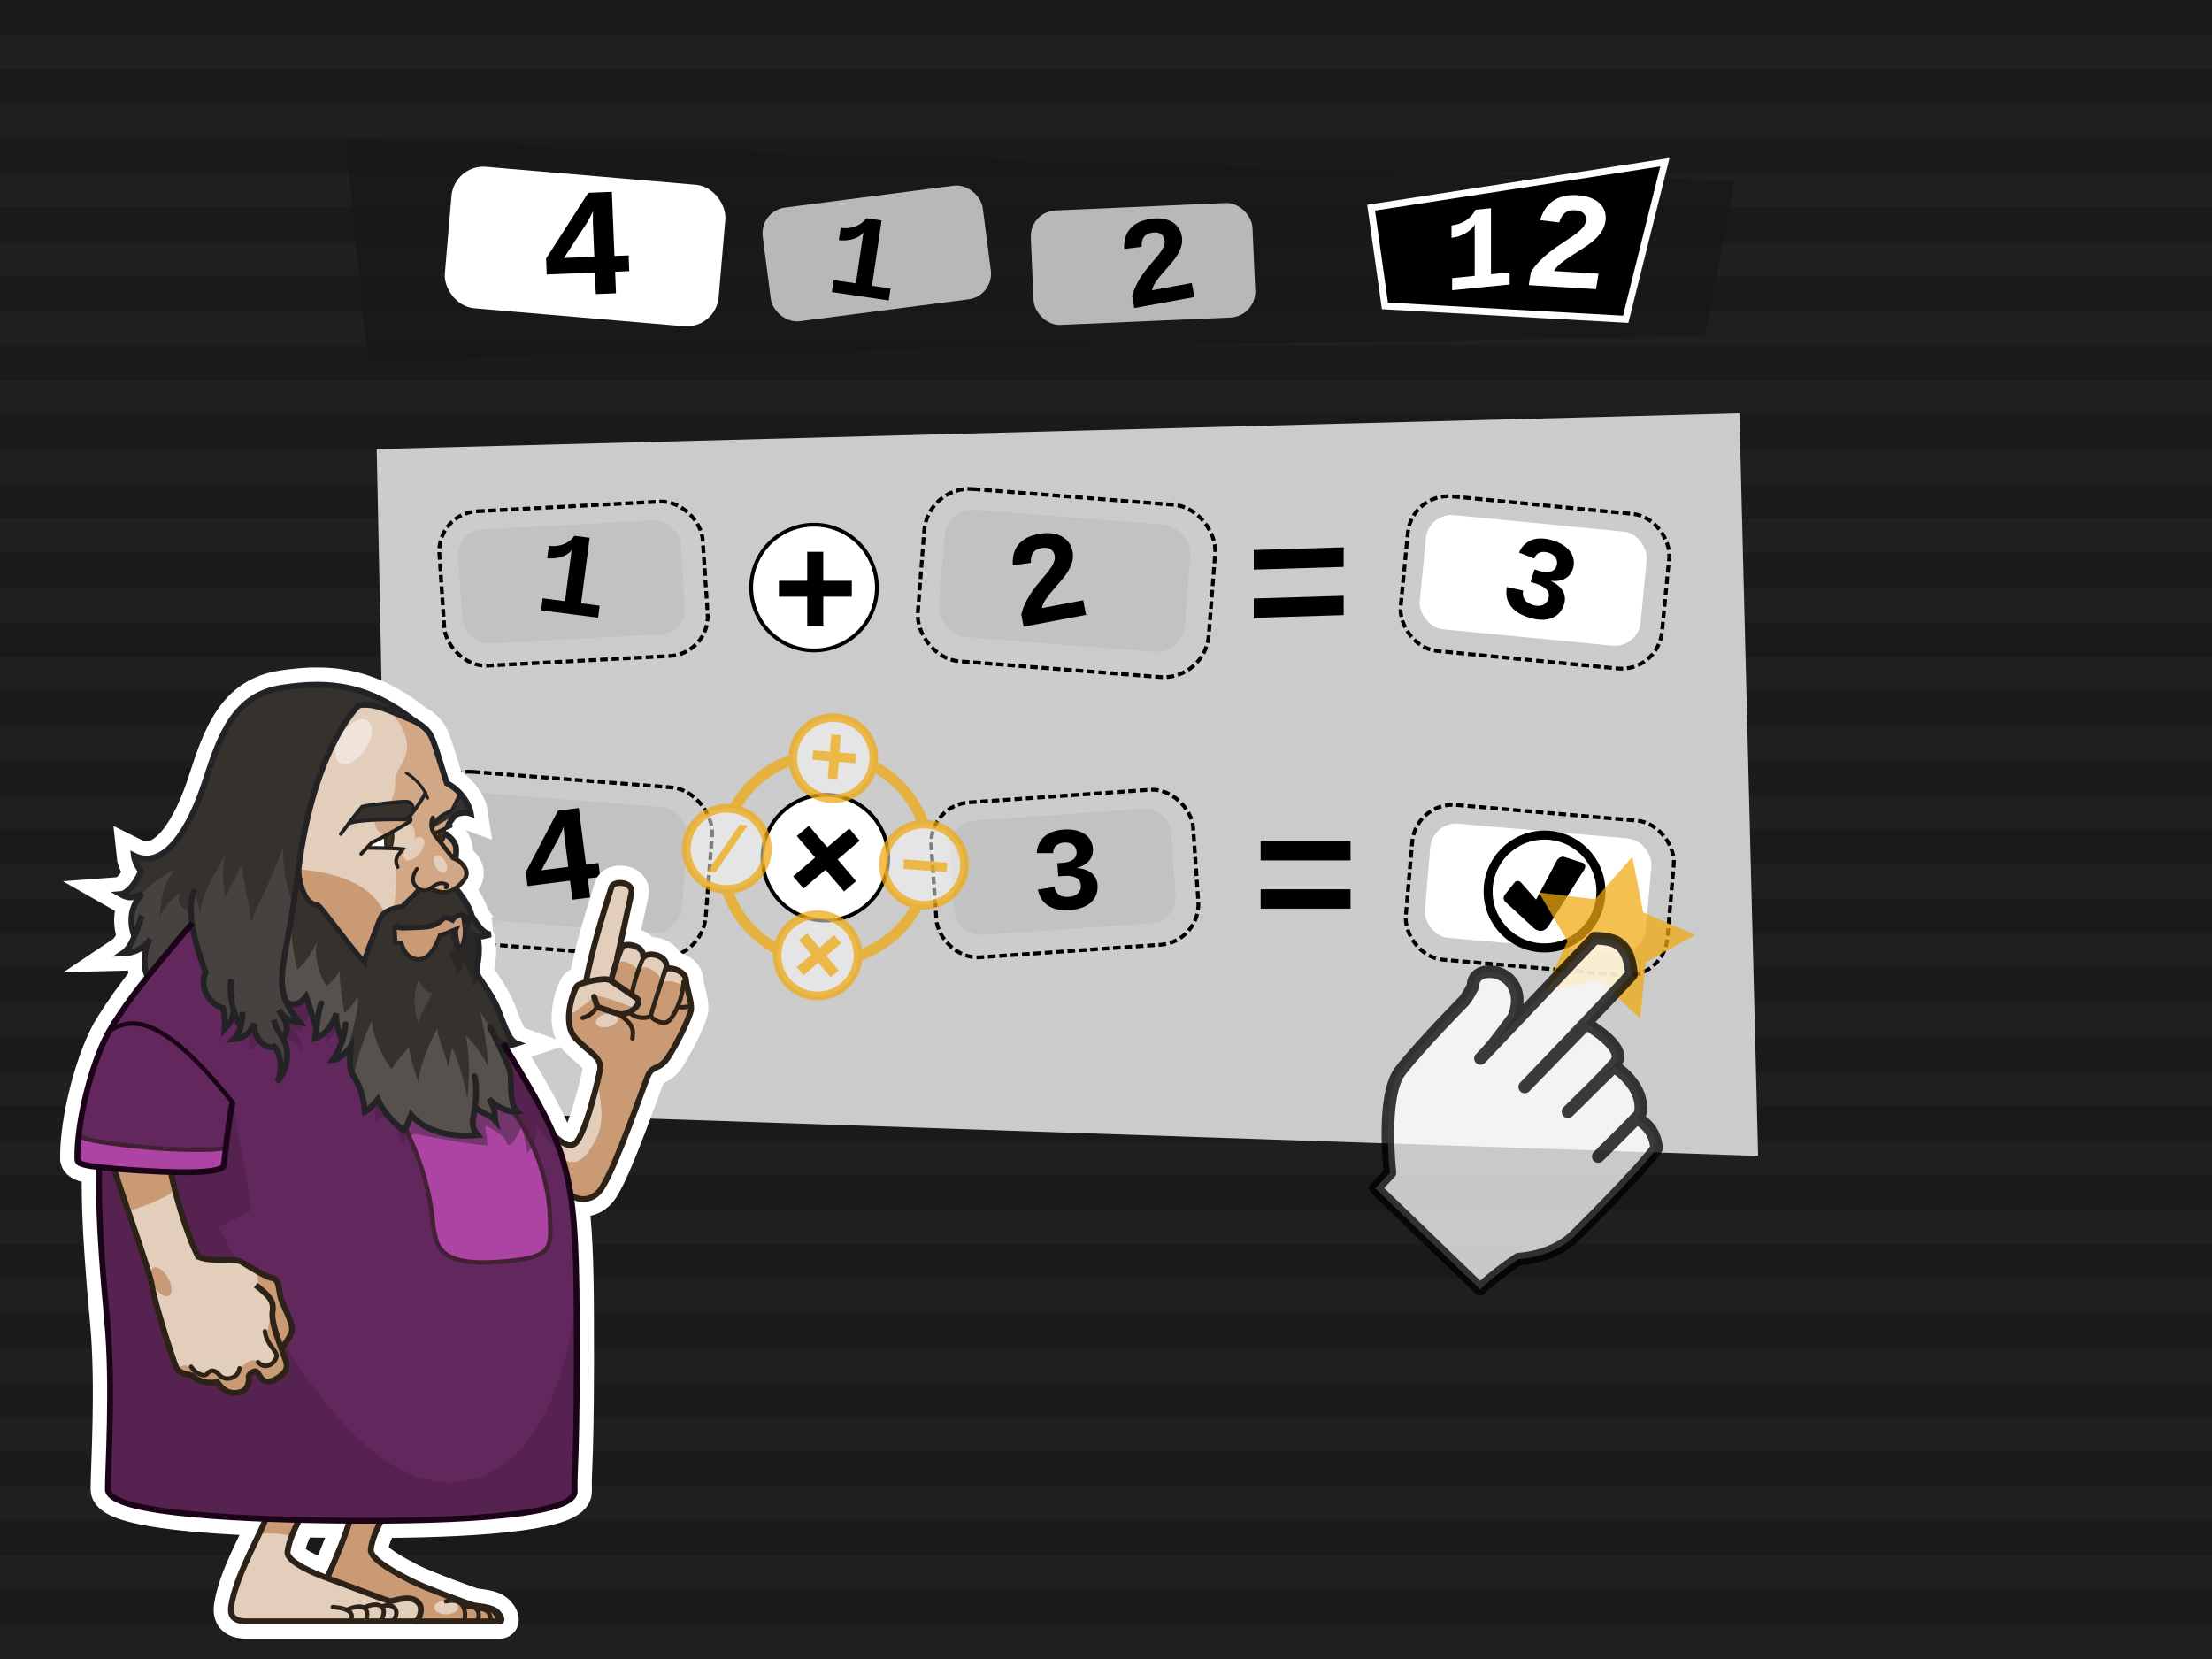 <?xml version="1.0" encoding="UTF-8" standalone="no"?>
<svg
   xmlns:svg="http://www.w3.org/2000/svg"
   xmlns="http://www.w3.org/2000/svg"
   xmlns:sodipodi="http://sodipodi.sourceforge.net/DTD/sodipodi-0.dtd"
   xmlns:inkscape="http://www.inkscape.org/namespaces/inkscape"
   inkscape:version="1.1-dev (9cc0e3cf0a, 2020-05-26)"
   sodipodi:docname="countdown.svg"
   id="svg2383"
   viewBox="0 0 640 480"
   height="100%"
   width="100%"
   version="1.1">
  <rect x="0" y="0" width="640" height="480" fill="#808080" stroke="none"/>
  <sodipodi:namedview
     inkscape:current-layer="svg2383"
     inkscape:window-maximized="1"
     inkscape:window-y="25"
     inkscape:window-x="0"
     inkscape:cy="238.46727"
     inkscape:cx="437.73726"
     inkscape:zoom="0.72672849"
     showgrid="false"
     id="namedview183"
     inkscape:window-height="719"
     inkscape:window-width="1366"
     inkscape:pageshadow="2"
     inkscape:pageopacity="0"
     guidetolerance="10"
     gridtolerance="10"
     objecttolerance="10"
     borderopacity="1"
     bordercolor="#666666"
     pagecolor="#ffffff" />
  <defs
     id="defs2385" />
  <g
     id="splashbg"
     style="opacity:0.8">
    <rect
       id="rect3"
       style="fill:black;fill-opacity:0.95;"
       height="480"
       width="640"
       y="0"
       x="0" />
    <path
       id="path5"
       style="fill:black;"
       d="M 0 0 L 0 10 L 640 10 L 640 0 L 0 0 z M 0 20 L 0 30 L 640 30 L 640 20 L 0 20 z M 0 40 L 0 50 L 640 50 L 640 40 L 0 40 z M 0 60 L 0 70 L 640 70 L 640 60 L 0 60 z M 0 80 L 0 90 L 640 90 L 640 80 L 0 80 z M 0 100 L 0 110 L 640 110 L 640 100 L 0 100 z M 0 120 L 0 130 L 640 130 L 640 120 L 0 120 z M 0 140 L 0 150 L 640 150 L 640 140 L 0 140 z M 0 160 L 0 170 L 640 170 L 640 160 L 0 160 z M 0 180 L 0 190 L 640 190 L 640 180 L 0 180 z M 0 200 L 0 210 L 640 210 L 640 200 L 0 200 z M 0 220 L 0 230 L 640 230 L 640 220 L 0 220 z M 0 240 L 0 250 L 640 250 L 640 240 L 0 240 z M 0 260 L 0 270 L 640 270 L 640 260 L 0 260 z M 0 280 L 0 290 L 640 290 L 640 280 L 0 280 z M 0 300 L 0 310 L 640 310 L 640 300 L 0 300 z M 0 320 L 0 330 L 640 330 L 640 320 L 0 320 z M 0 340 L 0 350 L 640 350 L 640 340 L 0 340 z M 0 360 L 0 370 L 640 370 L 640 360 L 0 360 z M 0 380 L 0 390 L 640 390 L 640 380 L 0 380 z M 0 400 L 0 410 L 640 410 L 640 400 L 0 400 z M 0 420 L 0 430 L 640 430 L 640 420 L 0 420 z M 0 440 L 0 450 L 640 450 L 640 440 L 0 440 z M 0 460 L 0 470 L 640 470 L 640 460 L 0 460 z " />
  </g>
  <path
     sodipodi:nodetypes="ccccc"
     id="path1218"
     d="m 108.988,129.934 3.976,191.179 395.72,13.322 -5.427,-214.886 z"
     style="font-variation-settings:normal;opacity:1;vector-effect:none;fill:#ffffff;fill-opacity:0.772;stroke:none;stroke-width:7;stroke-linecap:butt;stroke-linejoin:miter;stroke-miterlimit:4;stroke-dasharray:none;stroke-dashoffset:0;stroke-opacity:1;marker:none;stop-color:#000000;stop-opacity:1" />
  <rect
     width="317.459"
     height="192.865"
     rx="0"
     ry="0"
     x="-652.84"
     y="15.759"
     id="rect3882"
     style="color:#000000;display:inline;overflow:visible;visibility:visible;fill:none;stroke:#ffffff;stroke-width:7;stroke-linecap:round;stroke-linejoin:round;stroke-miterlimit:4;stroke-dasharray:none;stroke-dashoffset:0;stroke-opacity:1;marker:none;enable-background:accumulate" />
  <rect
     transform="matrix(0.999,-0.053,0.067,0.998,0,0)"
     width="76.27"
     height="44.76"
     ry="11.723"
     x="116.062"
     y="155.01"
     id="rect3914"
     style="color:#000000;display:inline;overflow:visible;visibility:visible;fill:none;stroke:#000000;stroke-width:1.1;stroke-miterlimit:4;stroke-dasharray:2.2, 1.1;stroke-dashoffset:0;stroke-opacity:1;marker:none;enable-background:accumulate" />
  <rect
     transform="rotate(4.491)"
     width="84.437"
     height="49.998"
     ry="13.095"
     x="278.612"
     y="119.008"
     id="rect3916"
     style="color:#000000;display:inline;overflow:visible;visibility:visible;fill:none;stroke:#000000;stroke-width:1.1;stroke-miterlimit:4;stroke-dasharray:2.2, 1.1;stroke-dashoffset:0;stroke-opacity:1;marker:none;enable-background:accumulate" />
  <rect
     transform="rotate(5.547)"
     width="75.963"
     height="44.936"
     ry="11.769"
     x="420.319"
     y="102.334"
     id="rect3918"
     style="color:#000000;display:inline;overflow:visible;visibility:visible;fill:none;stroke:#000000;stroke-width:1.1;stroke-miterlimit:4;stroke-dasharray:2.2, 1.1;stroke-dashoffset:0;stroke-opacity:1;marker:none;enable-background:accumulate" />
  <rect
     transform="matrix(0.999,-0.053,0.067,0.998,0,0)"
     width="64.453"
     height="33.037"
     ry="7.46"
     x="121.433"
     y="160.338"
     id="rect3920"
     style="color:#000000;display:inline;overflow:visible;visibility:visible;fill:#c2c2c2;fill-opacity:1;fill-rule:nonzero;stroke:none;stroke-width:7;marker:none;enable-background:accumulate" />
  <rect
     transform="rotate(4.491)"
     width="71.356"
     height="36.904"
     ry="8.333"
     x="284.559"
     y="124.96"
     id="rect3922"
     style="color:#000000;display:inline;overflow:visible;visibility:visible;fill:#c2c2c2;fill-opacity:1;fill-rule:nonzero;stroke:none;stroke-width:7;marker:none;enable-background:accumulate" />
  <rect
     transform="rotate(5.547)"
     width="64.194"
     height="33.167"
     ry="7.489"
     x="425.668"
     y="107.684"
     id="rect3926"
     style="color:#000000;display:inline;overflow:visible;visibility:visible;fill:#ffffff;fill-opacity:1;fill-rule:nonzero;stroke:none;stroke-width:7;marker:none;enable-background:accumulate" />
  <path
     d="m 253.713,170.001 a 18.188,18.188 0 1 1 -36.377,0 18.188,18.188 0 1 1 36.377,0 z"
     id="path3928"
     style="color:#000000;display:inline;overflow:visible;visibility:visible;fill:#ffffff;fill-opacity:1;fill-rule:nonzero;stroke:#000000;stroke-width:1.1;stroke-linecap:round;stroke-linejoin:round;stroke-miterlimit:4;stroke-dasharray:none;stroke-dashoffset:0;stroke-opacity:1;marker:none;enable-background:accumulate" />
  <g
     transform="matrix(1.254,-0.038,0,1.254,21.186,60.533)"
     id="text3930"
     style="font-style:normal;font-variant:normal;font-weight:bold;font-stretch:normal;font-size:41.374px;line-height:125%;font-family:'Liberation Mono';-inkscape-font-specification:'Liberation Mono Bold';letter-spacing:0px;word-spacing:0px;fill:#000000;fill-opacity:1;stroke:none;stroke-width:0.798">
    <path
       style="stroke-width:0.798"
       d="m 272.38,91.399 v -4.505 h 20.747 v 4.505 h -20.747 m 0,11.131 v -4.465 h 20.747 v 4.465 h -20.747"
       id="path3979" />
  </g>
  <g
     transform="matrix(1.254,0,0,1.254,18.334,52.882)"
     id="text3934"
     style="font-style:normal;font-variant:normal;font-weight:bold;font-stretch:normal;font-size:33.527px;line-height:125%;font-family:'Liberation Mono';-inkscape-font-specification:'Sans Bold';letter-spacing:0px;word-spacing:0px;fill:#000000;fill-opacity:1;stroke:none;stroke-width:0.798">
    <path
       style="stroke-width:0.798"
       d="m 175.329,95.496 v 6.679 h -3.7 v -6.679 h -6.532 v -3.667 h 6.532 v -6.679 h 3.7 v 6.679 h 6.581 v 3.667 h -6.581"
       id="path3976" />
  </g>
  <g
     transform="matrix(1.243,0.162,-0.162,1.243,21.13,97.597)"
     id="g3997"
     style="font-style:normal;font-variant:normal;font-weight:bold;font-stretch:normal;font-size:27.38px;line-height:125%;font-family:'Liberation Mono';-inkscape-font-specification:'Sans Bold';letter-spacing:0px;word-spacing:0px;fill:#000000;fill-opacity:1;stroke:none;stroke-width:0.798">
    <path
       style="stroke-width:0.798"
       d="m 115.267,48.509 v -2.794 h 5.201 V 33.803 c -0.169,0.357 -0.437,0.695 -0.802,1.016 -0.357,0.312 -0.775,0.584 -1.257,0.816 -0.472,0.232 -0.994,0.419 -1.564,0.562 -0.562,0.134 -1.136,0.201 -1.725,0.201 v -2.861 c 0.66,1.5e-5 1.275,-0.076 1.845,-0.227 0.57,-0.152 1.092,-0.361 1.564,-0.628 0.472,-0.276 0.887,-0.602 1.243,-0.976 0.365,-0.374 0.664,-0.784 0.896,-1.23 h 3.556 v 15.241 h 4.318 v 2.794 h -13.276"
       id="path3999" />
  </g>
  <g
     transform="matrix(1.369,-0.259,0.259,1.371,-30.271,174.193)"
     id="g4001"
     style="font-style:normal;font-variant:normal;font-weight:bold;font-stretch:normal;font-size:27.38px;line-height:125%;font-family:'Liberation Mono';-inkscape-font-specification:'Sans Bold';letter-spacing:0px;word-spacing:0px;fill:#000000;fill-opacity:1;stroke:none;stroke-width:0.717">
    <path
       style="stroke-width:0.717"
       d="m 229.273,48.509 v -2.607 c 0.321,-0.704 0.695,-1.355 1.123,-1.952 0.437,-0.597 0.896,-1.154 1.377,-1.671 0.49,-0.526 0.989,-1.012 1.497,-1.457 0.517,-0.446 1.016,-0.865 1.497,-1.257 0.49,-0.401 0.954,-0.784 1.39,-1.15 0.437,-0.365 0.816,-0.722 1.136,-1.07 0.321,-0.348 0.575,-0.691 0.762,-1.029 0.196,-0.348 0.294,-0.704 0.294,-1.07 -1e-5,-0.642 -0.209,-1.145 -0.628,-1.511 -0.419,-0.365 -1.034,-0.548 -1.845,-0.548 -0.802,1.5e-5 -1.417,0.218 -1.845,0.655 -0.419,0.428 -0.691,1.074 -0.816,1.939 l -3.783,-0.214 c 0.089,-0.74 0.272,-1.435 0.548,-2.086 0.276,-0.651 0.668,-1.221 1.176,-1.711 0.517,-0.49 1.159,-0.873 1.925,-1.15 0.775,-0.285 1.698,-0.428 2.767,-0.428 1.016,1.8e-5 1.916,0.125 2.701,0.374 0.784,0.241 1.444,0.579 1.979,1.016 0.535,0.437 0.94,0.954 1.217,1.551 0.276,0.597 0.414,1.248 0.414,1.952 -2e-5,0.793 -0.174,1.52 -0.521,2.179 -0.348,0.651 -0.793,1.266 -1.337,1.845 -0.544,0.57 -1.15,1.114 -1.818,1.631 -0.66,0.517 -1.301,1.025 -1.925,1.524 -0.624,0.499 -1.194,1.007 -1.711,1.524 -0.508,0.508 -0.887,1.052 -1.136,1.631 h 8.743 v 3.088 h -13.182"
       id="path4003" />
  </g>
  <g
     transform="matrix(1.198,0.371,-0.371,1.198,247.479,54.225)"
     id="text3967"
     style="font-style:normal;font-variant:normal;font-weight:bold;font-stretch:normal;font-size:27.38px;line-height:125%;font-family:'Liberation Mono';-inkscape-font-specification:'Sans Bold';letter-spacing:0px;word-spacing:0px;display:inline;fill:#000000;fill-opacity:1;stroke:none;stroke-width:0.798">
    <path
       style="stroke-width:0.798"
       d="m 184.639,43.482 c -10e-6,0.802 -0.147,1.533 -0.441,2.193 -0.294,0.66 -0.731,1.221 -1.31,1.685 -0.57,0.463 -1.283,0.824 -2.139,1.083 -0.847,0.25 -1.823,0.374 -2.928,0.374 -1.23,0 -2.268,-0.147 -3.115,-0.441 -0.847,-0.294 -1.542,-0.682 -2.086,-1.163 -0.544,-0.49 -0.958,-1.047 -1.243,-1.671 -0.276,-0.633 -0.455,-1.283 -0.535,-1.952 l 3.824,-0.334 c 0.107,0.811 0.41,1.435 0.909,1.872 0.508,0.428 1.252,0.642 2.233,0.642 0.446,3e-6 0.851,-0.053 1.217,-0.16 0.374,-0.116 0.691,-0.281 0.949,-0.495 0.258,-0.214 0.459,-0.477 0.602,-0.789 0.143,-0.312 0.214,-0.668 0.214,-1.07 -1e-5,-0.339 -0.058,-0.633 -0.174,-0.882 -0.116,-0.25 -0.272,-0.463 -0.468,-0.642 -0.196,-0.178 -0.423,-0.321 -0.682,-0.428 -0.25,-0.116 -0.512,-0.205 -0.789,-0.267 -0.276,-0.071 -0.557,-0.116 -0.842,-0.134 -0.276,-0.027 -0.539,-0.04 -0.789,-0.04 h -1.31 v -3.035 h 1.23 c 0.374,1.1e-5 0.762,-0.031 1.163,-0.094 0.401,-0.071 0.766,-0.196 1.096,-0.374 0.33,-0.178 0.597,-0.419 0.802,-0.722 0.214,-0.303 0.321,-0.691 0.321,-1.163 -1e-5,-0.339 -0.062,-0.646 -0.187,-0.922 -0.125,-0.276 -0.303,-0.517 -0.535,-0.722 -0.232,-0.205 -0.512,-0.361 -0.842,-0.468 -0.33,-0.116 -0.7,-0.174 -1.11,-0.174 -0.767,1.5e-5 -1.399,0.183 -1.898,0.548 -0.499,0.357 -0.784,0.927 -0.856,1.711 l -3.757,-0.267 c 0.107,-0.882 0.352,-1.635 0.735,-2.259 0.383,-0.633 0.865,-1.15 1.444,-1.551 0.588,-0.401 1.257,-0.695 2.005,-0.882 0.758,-0.196 1.555,-0.294 2.393,-0.294 1.105,1.8e-5 2.059,0.134 2.861,0.401 0.811,0.258 1.48,0.611 2.005,1.056 0.526,0.437 0.914,0.949 1.163,1.537 0.258,0.579 0.388,1.185 0.388,1.818 -10e-6,0.508 -0.08,0.989 -0.241,1.444 -0.16,0.446 -0.406,0.851 -0.735,1.217 -0.321,0.365 -0.735,0.682 -1.243,0.949 -0.508,0.267 -1.11,0.468 -1.805,0.602 v 0.053 c 0.775,0.089 1.448,0.267 2.019,0.535 0.57,0.258 1.038,0.575 1.404,0.949 0.365,0.374 0.637,0.798 0.816,1.27 0.178,0.463 0.267,0.949 0.267,1.457"
       id="path3995" />
  </g>
  <rect
     transform="rotate(4.487)"
     width="83.461"
     height="49.415"
     ry="12.942"
     x="140.847"
     y="211.924"
     id="rect4064"
     style="color:#000000;display:inline;overflow:visible;visibility:visible;fill:none;stroke:#000000;stroke-width:1.1;stroke-miterlimit:4;stroke-dasharray:2.2, 1.1;stroke-dashoffset:0;stroke-opacity:1;marker:none;enable-background:accumulate" />
  <rect
     transform="rotate(-3.983)"
     width="75.963"
     height="44.936"
     ry="11.769"
     x="251.787"
     y="251.063"
     id="rect4066"
     style="color:#000000;display:inline;overflow:visible;visibility:visible;fill:none;stroke:#000000;stroke-width:1.1;stroke-miterlimit:4;stroke-dasharray:2.2, 1.1;stroke-dashoffset:0;stroke-opacity:1;marker:none;enable-background:accumulate" />
  <rect
     transform="rotate(4.956)"
     width="75.963"
     height="44.936"
     ry="11.769"
     x="428.116"
     y="195.628"
     id="rect4068"
     style="color:#000000;display:inline;overflow:visible;visibility:visible;fill:none;stroke:#000000;stroke-width:1.1;stroke-miterlimit:4;stroke-dasharray:2.2, 1.1;stroke-dashoffset:0;stroke-opacity:1;marker:none;enable-background:accumulate" />
  <rect
     transform="rotate(4.487)"
     width="70.53"
     height="36.473"
     ry="8.236"
     x="146.724"
     y="217.807"
     id="rect4070"
     style="color:#000000;display:inline;overflow:visible;visibility:visible;fill:#c2c2c2;fill-opacity:1;fill-rule:nonzero;stroke:none;stroke-width:7;marker:none;enable-background:accumulate" />
  <rect
     transform="rotate(-3.983)"
     width="64.194"
     height="33.167"
     ry="7.489"
     x="257.136"
     y="256.412"
     id="rect4072"
     style="color:#000000;display:inline;overflow:visible;visibility:visible;fill:#c2c2c2;fill-opacity:1;fill-rule:nonzero;stroke:none;stroke-width:7;marker:none;enable-background:accumulate" />
  <rect
     transform="rotate(4.956)"
     width="64.194"
     height="33.167"
     ry="7.489"
     x="433.465"
     y="200.978"
     id="rect4074"
     style="color:#000000;display:inline;overflow:visible;visibility:visible;fill:#ffffff;fill-opacity:1;fill-rule:nonzero;stroke:none;stroke-width:7;marker:none;enable-background:accumulate" />
  <path
     d="m 256.93,249.592 a 18.188,18.188 0 1 1 -36.261,-2.897 18.188,18.188 0 1 1 36.261,2.897 z"
     id="path4076"
     style="color:#000000;display:inline;overflow:visible;visibility:visible;fill:#ffffff;fill-opacity:1;fill-rule:nonzero;stroke:#000000;stroke-width:1.1;stroke-linecap:round;stroke-linejoin:round;stroke-miterlimit:4;stroke-dasharray:none;stroke-dashoffset:0;stroke-opacity:1;marker:none;enable-background:accumulate" />
  <g
     transform="matrix(1.254,0,0,1.254,23.178,134.328)"
     id="g4078"
     style="font-style:normal;font-variant:normal;font-weight:bold;font-stretch:normal;font-size:41.374px;line-height:125%;font-family:'Liberation Mono';-inkscape-font-specification:'Liberation Mono Bold';letter-spacing:0px;word-spacing:0px;fill:#000000;fill-opacity:1;stroke:none;stroke-width:0.798">
    <path
       style="stroke-width:0.798"
       d="m 272.38,91.399 v -4.505 h 20.747 v 4.505 h -20.747 m 0,11.131 v -4.465 h 20.747 v 4.465 h -20.747"
       id="path4080" />
  </g>
  <g
     transform="matrix(0.813,0.954,-0.954,0.813,187.415,6.746)"
     id="g4082"
     style="font-style:normal;font-variant:normal;font-weight:bold;font-stretch:normal;font-size:33.527px;line-height:125%;font-family:'Liberation Mono';-inkscape-font-specification:'Sans Bold';letter-spacing:0px;word-spacing:0px;fill:#000000;fill-opacity:1;stroke:none;stroke-width:0.798">
    <path
       style="stroke-width:0.798"
       d="m 175.329,95.496 v 6.679 h -3.7 v -6.679 h -6.532 v -3.667 h 6.532 v -6.679 h 3.7 v 6.679 h 6.581 v 3.667 h -6.581"
       id="path4084" />
  </g>
  <g
     transform="matrix(1.251,-0.087,0.087,1.251,82.789,217.708)"
     id="g4104"
     style="font-style:normal;font-variant:normal;font-weight:bold;font-stretch:normal;font-size:27.38px;line-height:125%;font-family:'Liberation Mono';-inkscape-font-specification:'Sans Bold';letter-spacing:0px;word-spacing:0px;display:inline;fill:#000000;fill-opacity:1;stroke:none;stroke-width:0.798">
    <path
       style="stroke-width:0.798"
       d="m 184.639,43.482 c -10e-6,0.802 -0.147,1.533 -0.441,2.193 -0.294,0.66 -0.731,1.221 -1.31,1.685 -0.57,0.463 -1.283,0.824 -2.139,1.083 -0.847,0.25 -1.823,0.374 -2.928,0.374 -1.23,0 -2.268,-0.147 -3.115,-0.441 -0.847,-0.294 -1.542,-0.682 -2.086,-1.163 -0.544,-0.49 -0.958,-1.047 -1.243,-1.671 -0.276,-0.633 -0.455,-1.283 -0.535,-1.952 l 3.824,-0.334 c 0.107,0.811 0.41,1.435 0.909,1.872 0.508,0.428 1.252,0.642 2.233,0.642 0.446,3e-6 0.851,-0.053 1.217,-0.16 0.374,-0.116 0.691,-0.281 0.949,-0.495 0.258,-0.214 0.459,-0.477 0.602,-0.789 0.143,-0.312 0.214,-0.668 0.214,-1.07 -1e-5,-0.339 -0.058,-0.633 -0.174,-0.882 -0.116,-0.25 -0.272,-0.463 -0.468,-0.642 -0.196,-0.178 -0.423,-0.321 -0.682,-0.428 -0.25,-0.116 -0.512,-0.205 -0.789,-0.267 -0.276,-0.071 -0.557,-0.116 -0.842,-0.134 -0.276,-0.027 -0.539,-0.04 -0.789,-0.04 h -1.31 v -3.035 h 1.23 c 0.374,1.1e-5 0.762,-0.031 1.163,-0.094 0.401,-0.071 0.766,-0.196 1.096,-0.374 0.33,-0.178 0.597,-0.419 0.802,-0.722 0.214,-0.303 0.321,-0.691 0.321,-1.163 -1e-5,-0.339 -0.062,-0.646 -0.187,-0.922 -0.125,-0.276 -0.303,-0.517 -0.535,-0.722 -0.232,-0.205 -0.512,-0.361 -0.842,-0.468 -0.33,-0.116 -0.7,-0.174 -1.11,-0.174 -0.767,1.5e-5 -1.399,0.183 -1.898,0.548 -0.499,0.357 -0.784,0.927 -0.856,1.711 l -3.757,-0.267 c 0.107,-0.882 0.352,-1.635 0.735,-2.259 0.383,-0.633 0.865,-1.15 1.444,-1.551 0.588,-0.401 1.257,-0.695 2.005,-0.882 0.758,-0.196 1.555,-0.294 2.393,-0.294 1.105,1.8e-5 2.059,0.134 2.861,0.401 0.811,0.258 1.48,0.611 2.005,1.056 0.526,0.437 0.914,0.949 1.163,1.537 0.258,0.579 0.388,1.185 0.388,1.818 -10e-6,0.508 -0.08,0.989 -0.241,1.444 -0.16,0.446 -0.406,0.851 -0.735,1.217 -0.321,0.365 -0.735,0.682 -1.243,0.949 -0.508,0.267 -1.11,0.468 -1.805,0.602 v 0.053 c 0.775,0.089 1.448,0.267 2.019,0.535 0.57,0.258 1.038,0.575 1.404,0.949 0.365,0.374 0.637,0.798 0.816,1.27 0.178,0.463 0.267,0.949 0.267,1.457"
       id="path4106" />
  </g>
  <g
     transform="matrix(1.366,-0.174,0.174,1.368,1.049,213.1)"
     id="g4108"
     style="font-style:normal;font-variant:normal;font-weight:bold;font-stretch:normal;font-size:28.712px;line-height:125%;font-family:'Liberation Mono';-inkscape-font-specification:'Sans Bold';letter-spacing:0px;word-spacing:0px;fill:#000000;fill-opacity:1;stroke:none;stroke-width:0.726">
    <path
       style="stroke-width:0.726"
       d="m 117.987,45.017 v 4.024 h -3.757 v -4.024 h -8.986 v -2.958 l 8.341,-11.93 h 4.402 V 42.087 h 2.636 v 2.93 h -2.636 m -3.757,-8.692 c -1e-5,-0.159 -1e-5,-0.364 0,-0.617 0.009,-0.262 0.019,-0.528 0.028,-0.799 0.019,-0.271 0.033,-0.528 0.042,-0.771 0.019,-0.252 0.037,-0.449 0.056,-0.589 -0.047,0.103 -0.122,0.252 -0.224,0.449 -0.103,0.187 -0.22,0.393 -0.35,0.617 -0.122,0.215 -0.252,0.43 -0.393,0.645 -0.131,0.215 -0.248,0.402 -0.35,0.561 l -4.486,6.267 h 5.678 v -5.762"
       id="path4110" />
  </g>
  <g
     style="stroke-width:0.798"
     transform="matrix(0.816,0,0,0.816,427.292,238.352)"
     id="g4195">
    <path
       d="M 44,24 C 44,35.046 35.046,44 24,44 12.954,44 4,35.046 4,24 4,12.954 12.954,4 24,4 35.046,4 44,12.954 44,24 Z"
       id="p3180"
       style="display:inline;overflow:visible;visibility:visible;fill:none;stroke:#000000;stroke-width:3.191;stroke-linecap:round;stroke-linejoin:miter;stroke-miterlimit:4;stroke-dasharray:none;stroke-dashoffset:0;stroke-opacity:1;marker:none;enable-background:accumulate" />
    <path
       d="m 30.32,11.66 c -0.72,0.09 -1.49,0.6 -1.92,1.33 l -7.39,13.9 -5.4,-6.13 c -0.68,-0.66 -1.7,-0.64 -2.25,0.05 l -3.51,4.44 c -0.55,0.69 -0.44,1.77 0.25,2.43 l 10.29,9.45 c 1.28,1 3.24,1.44 4.83,-0.6 L 38.14,16.14 c 0.57,-0.97 0.33,-1.97 -0.53,-2.26 l -6.59,-2.15 c -0.22,-0.07 -0.47,-0.09 -0.7,-0.07 z"
       id="r3323"
       style="display:inline;overflow:visible;visibility:visible;fill:#000000;fill-opacity:1;fill-rule:evenodd;stroke:none;stroke-width:0.798;marker:none;enable-background:accumulate" />
  </g>
  <path
     d="m 472.287,247.927 3.144,16.052 15.005,6.51 -14.294,7.95 -1.554,16.283 -11.979,-11.138 -15.966,3.553 6.891,-14.834 -8.313,-14.087 16.238,1.97 z"
     id="path4199"
     style="color:#000000;display:inline;overflow:visible;visibility:visible;fill:#efa911;fill-opacity:0.734;fill-rule:nonzero;stroke:none;stroke-width:10;marker:none;enable-background:accumulate" />
  <path
     d="m 242.05,207.661 c -6.462,-0.516 -12.136,4.319 -12.652,10.78 -0.516,6.462 4.322,12.097 10.783,12.613 6.462,0.516 12.094,-4.283 12.61,-10.744 0.516,-6.462 -4.279,-12.133 -10.741,-12.649 z m -30.826,26.229 c -6.462,-0.516 -12.097,4.322 -12.613,10.783 -0.516,6.462 4.283,12.094 10.744,12.61 6.462,0.516 12.133,-4.279 12.649,-10.741 0.516,-6.462 -4.319,-12.136 -10.78,-12.652 z m 57.058,4.558 c -6.462,-0.516 -12.136,4.319 -12.652,10.78 -0.516,6.462 4.322,12.097 10.783,12.613 6.462,0.516 12.094,-4.283 12.61,-10.744 0.516,-6.462 -4.279,-12.133 -10.741,-12.649 z m -30.79,26.271 c -6.462,-0.516 -12.133,4.279 -12.649,10.741 -0.516,6.462 4.319,12.136 10.78,12.652 6.462,0.516 12.097,-4.322 12.613,-10.783 0.516,-6.462 -4.283,-12.094 -10.744,-12.61 z"
     id="path4291"
     style="color:#000000;display:inline;overflow:visible;visibility:visible;fill:#ffffff;fill-opacity:0.498;fill-rule:nonzero;stroke:none;stroke-width:3.099;marker:none;enable-background:accumulate" />
  <g
     transform="matrix(0.744,0.059,-0.059,0.744,117.858,139.042)"
     id="g4313"
     style="font-style:normal;font-variant:normal;font-weight:bold;font-stretch:normal;font-size:33.527px;line-height:125%;font-family:'Liberation Mono';-inkscape-font-specification:'Sans Bold';letter-spacing:0px;word-spacing:0px;fill:#efa911;fill-opacity:0.733;stroke:none;stroke-width:0.798">
    <path
       d="m 175.329,95.496 v 6.679 h -3.7 v -6.679 h -6.532 v -3.667 h 6.532 v -6.679 h 3.7 v 6.679 h 6.581 v 3.667 h -6.581"
       id="path4315"
       style="fill:#efa911;fill-opacity:0.733;stroke-width:0.798" />
  </g>
  <g
     transform="matrix(0.544,0.638,-0.638,0.544,202.304,114.735)"
     id="g4317"
     style="font-style:normal;font-variant:normal;font-weight:bold;font-stretch:normal;font-size:33.527px;line-height:125%;font-family:'Liberation Mono';-inkscape-font-specification:'Sans Bold';letter-spacing:0px;word-spacing:0px;fill:#efa911;fill-opacity:0.733;stroke:none;stroke-width:0.798">
    <path
       d="m 175.329,95.496 v 6.679 h -3.7 v -6.679 h -6.532 v -3.667 h 6.532 v -6.679 h 3.7 v 6.679 h 6.581 v 3.667 h -6.581"
       id="path4319"
       style="fill:#efa911;fill-opacity:0.733;stroke-width:0.798" />
  </g>
  <g
     transform="matrix(0.744,0.059,-0.059,0.744,144.607,171.101)"
     id="g4321"
     style="font-style:normal;font-variant:normal;font-weight:bold;font-stretch:normal;font-size:33.527px;line-height:125%;font-family:'Liberation Mono';-inkscape-font-specification:'Sans Bold';letter-spacing:0px;word-spacing:0px;fill:#efa911;fill-opacity:0.733;stroke:none;stroke-width:0.798">
    <path
       d="m 164.434,94.832 v -3.667 c 3.453,0 12.483,0 16.812,0 v 3.667"
       id="path4323"
       style="fill:#efa911;fill-opacity:0.733;stroke-width:0.798" />
  </g>
  <path
     d="m 213.989,238.631 -9.379,13.597 2.382,0.19 9.34,-13.6 z"
     id="path4323-0"
     style="font-style:normal;font-variant:normal;font-weight:bold;font-stretch:normal;font-size:33.527px;line-height:125%;font-family:'Liberation Mono';-inkscape-font-specification:'Sans Bold';letter-spacing:0px;word-spacing:0px;fill:#efa911;fill-opacity:0.733;stroke:none;stroke-width:1" />
  <path
     d="m 242.15,206.411 c -7.137,-0.57 -13.429,4.754 -13.999,11.891 -0.006,0.079 -0.013,0.156 -0.019,0.234 -7.08,2.552 -13.063,7.569 -16.77,14.107 -7.137,-0.57 -13.432,4.793 -14.002,11.93 -0.564,7.059 4.676,13.296 11.696,13.983 2.572,7.285 7.79,13.421 14.547,17.159 -0.369,6.989 4.901,13.087 11.919,13.647 7.019,0.561 13.19,-4.622 13.935,-11.582 7.249,-2.622 13.357,-7.862 17.048,-14.635 7.055,0.458 13.203,-4.877 13.768,-11.949 0.57,-7.137 -4.754,-13.429 -11.891,-13.999 -2.625,-7.044 -7.767,-12.949 -14.356,-16.593 0.007,-0.078 0.012,-0.156 0.019,-0.234 0.57,-7.137 -4.757,-13.39 -11.894,-13.96 z m -0.2,2.499 c 5.786,0.462 10.057,5.474 9.594,11.261 -0.462,5.786 -5.477,10.096 -11.264,9.633 -5.786,-0.462 -10.093,-5.516 -9.63,-11.303 0.462,-5.786 5.513,-10.054 11.3,-9.591 z m 11.351,14.86 c 5.287,3.15 9.397,7.938 11.724,13.632 -5.647,1.035 -10.167,5.742 -10.645,11.727 -0.485,6.073 3.335,11.522 8.876,13.365 -3.18,5.406 -8.067,9.609 -13.885,11.94 -0.889,-5.818 -5.662,-10.475 -11.78,-10.964 -6.12,-0.489 -11.611,3.344 -13.41,8.951 -5.364,-3.228 -9.537,-8.155 -11.813,-13.993 5.765,-0.934 10.4,-5.708 10.885,-11.786 0.478,-5.979 -3.212,-11.342 -8.609,-13.265 3.194,-5.233 7.998,-9.291 13.697,-11.561 1.082,5.587 5.799,10.014 11.739,10.489 5.952,0.476 11.274,-3.172 13.22,-8.534 z m -42.138,11.372 c 5.786,0.462 10.054,5.513 9.591,11.3 -0.462,5.786 -5.477,10.096 -11.264,9.634 -5.786,-0.462 -10.093,-5.516 -9.63,-11.303 0.462,-5.786 5.516,-10.093 11.303,-9.63 z m 57.019,4.555 c 5.786,0.462 10.054,5.513 9.591,11.3 -0.462,5.786 -5.477,10.096 -11.264,9.633 -5.786,-0.462 -10.093,-5.516 -9.63,-11.303 0.462,-5.786 5.516,-10.093 11.303,-9.63 z m -30.79,26.271 c 5.786,0.462 10.057,5.474 9.594,11.261 -0.462,5.786 -5.477,10.096 -11.264,9.633 -5.786,-0.462 -10.093,-5.516 -9.63,-11.303 0.462,-5.786 5.513,-10.054 11.3,-9.591 z"
     id="path4289"
     style="color:#000000;font-style:normal;font-variant:normal;font-weight:normal;font-stretch:normal;font-size:medium;line-height:normal;font-family:Sans;-inkscape-font-specification:Sans;text-indent:0;text-align:start;text-decoration:none;text-decoration-line:none;letter-spacing:normal;word-spacing:normal;text-transform:none;writing-mode:lr-tb;direction:ltr;baseline-shift:baseline;text-anchor:start;display:inline;overflow:visible;visibility:visible;fill:#efa911;fill-opacity:0.733;stroke:none;stroke-width:1.52;marker:none;enable-background:accumulate" />
  <path
     id="path1192"
     d="m 99.987,40.363 6.38,63.718 387.038,-6.933 8.501,-44.773 z"
     style="font-variation-settings:normal;opacity:1;vector-effect:none;fill:#181818;fill-opacity:0.772;stroke:none;stroke-width:7;stroke-linecap:butt;stroke-linejoin:miter;stroke-miterlimit:4;stroke-dasharray:none;stroke-dashoffset:0;stroke-opacity:1;marker:none;stop-color:#000000;stop-opacity:1" />
  <rect
     transform="rotate(4.901)"
     width="79.52"
     height="41.085"
     ry="9.277"
     x="134.993"
     y="36.058"
     id="rect3891"
     style="color:#000000;display:inline;overflow:visible;visibility:visible;fill:#ffffff;fill-opacity:1;fill-rule:nonzero;stroke:none;stroke-width:7;marker:none;enable-background:accumulate" />
  <g
     transform="matrix(1.552,-0.063,0.063,1.552,-7.988,16.175)"
     id="text4013"
     style="font-style:normal;font-variant:normal;font-weight:bold;font-stretch:normal;font-size:28.712px;line-height:125%;font-family:'Liberation Mono';-inkscape-font-specification:'Sans Bold';letter-spacing:0px;word-spacing:0px;fill:#000000;fill-opacity:1;stroke:none;stroke-width:0.644">
    <path
       style="stroke-width:0.644"
       d="m 117.987,45.017 v 4.024 h -3.757 v -4.024 h -8.986 v -2.958 l 8.341,-11.93 h 4.402 V 42.087 h 2.636 v 2.93 h -2.636 m -3.757,-8.692 c -1e-5,-0.159 -1e-5,-0.364 0,-0.617 0.009,-0.262 0.019,-0.528 0.028,-0.799 0.019,-0.271 0.033,-0.528 0.042,-0.771 0.019,-0.252 0.037,-0.449 0.056,-0.589 -0.047,0.103 -0.122,0.252 -0.224,0.449 -0.103,0.187 -0.22,0.393 -0.35,0.617 -0.122,0.215 -0.252,0.43 -0.393,0.645 -0.131,0.215 -0.248,0.402 -0.35,0.561 l -4.486,6.267 h 5.678 v -5.762"
       id="path4018" />
  </g>
  <rect
     transform="rotate(-7.39)"
     width="64.194"
     height="33.167"
     ry="7.489"
     x="210.04"
     y="88.764"
     id="rect3889"
     style="color:#000000;display:inline;overflow:visible;visibility:visible;fill:#b8b8b8;fill-opacity:1;fill-rule:nonzero;stroke:none;stroke-width:7;marker:none;enable-background:accumulate" />
  <rect
     transform="rotate(-2.502)"
     width="64.194"
     height="33.167"
     ry="7.489"
     x="294.963"
     y="74.152"
     id="rect3893"
     style="color:#000000;display:inline;overflow:visible;visibility:visible;fill:#b8b8b8;fill-opacity:1;fill-rule:nonzero;stroke:none;stroke-width:7;marker:none;enable-background:accumulate" />
  <g
     transform="matrix(1.24,0.182,-0.182,1.24,106.58,3.381)"
     id="text3963"
     style="font-style:normal;font-variant:normal;font-weight:bold;font-stretch:normal;font-size:27.38px;line-height:125%;font-family:'Liberation Mono';-inkscape-font-specification:'Sans Bold';letter-spacing:0px;word-spacing:0px;fill:#000000;fill-opacity:1;stroke:none;stroke-width:0.798">
    <path
       style="stroke-width:0.798"
       d="m 115.267,48.509 v -2.794 h 5.201 V 33.803 c -0.169,0.357 -0.437,0.695 -0.802,1.016 -0.357,0.312 -0.775,0.584 -1.257,0.816 -0.472,0.232 -0.994,0.419 -1.564,0.562 -0.562,0.134 -1.136,0.201 -1.725,0.201 v -2.861 c 0.66,1.5e-5 1.275,-0.076 1.845,-0.227 0.57,-0.152 1.092,-0.361 1.564,-0.628 0.472,-0.276 0.887,-0.602 1.243,-0.976 0.365,-0.374 0.664,-0.784 0.896,-1.23 h 3.556 v 15.241 h 4.318 v 2.794 h -13.276"
       id="path3991" />
  </g>
  <g
     transform="matrix(1.318,-0.242,0.242,1.318,14.272,80.688)"
     id="text3971"
     style="font-style:normal;font-variant:normal;font-weight:bold;font-stretch:normal;font-size:27.38px;line-height:125%;font-family:'Liberation Mono';-inkscape-font-specification:'Sans Bold';letter-spacing:0px;word-spacing:0px;fill:#000000;fill-opacity:1;stroke:none;stroke-width:0.746">
    <path
       style="stroke-width:0.746"
       d="m 229.273,48.509 v -2.607 c 0.321,-0.704 0.695,-1.355 1.123,-1.952 0.437,-0.597 0.896,-1.154 1.377,-1.671 0.49,-0.526 0.989,-1.012 1.497,-1.457 0.517,-0.446 1.016,-0.865 1.497,-1.257 0.49,-0.401 0.954,-0.784 1.39,-1.15 0.437,-0.365 0.816,-0.722 1.136,-1.07 0.321,-0.348 0.575,-0.691 0.762,-1.029 0.196,-0.348 0.294,-0.704 0.294,-1.07 -1e-5,-0.642 -0.209,-1.145 -0.628,-1.511 -0.419,-0.365 -1.034,-0.548 -1.845,-0.548 -0.802,1.5e-5 -1.417,0.218 -1.845,0.655 -0.419,0.428 -0.691,1.074 -0.816,1.939 l -3.783,-0.214 c 0.089,-0.74 0.272,-1.435 0.548,-2.086 0.276,-0.651 0.668,-1.221 1.176,-1.711 0.517,-0.49 1.159,-0.873 1.925,-1.15 0.775,-0.285 1.698,-0.428 2.767,-0.428 1.016,1.8e-5 1.916,0.125 2.701,0.374 0.784,0.241 1.444,0.579 1.979,1.016 0.535,0.437 0.94,0.954 1.217,1.551 0.276,0.597 0.414,1.248 0.414,1.952 -2e-5,0.793 -0.174,1.52 -0.521,2.179 -0.348,0.651 -0.793,1.266 -1.337,1.845 -0.544,0.57 -1.15,1.114 -1.818,1.631 -0.66,0.517 -1.301,1.025 -1.925,1.524 -0.624,0.499 -1.194,1.007 -1.711,1.524 -0.508,0.508 -0.887,1.052 -1.136,1.631 h 8.743 v 3.088 h -13.182"
       id="path3987" />
  </g>
  <path
     id="path1205"
     d="m 396.704,60.086 4.003,28.424 69.653,3.87 11.346,-45.452 z"
     style="font-variation-settings:normal;opacity:1;vector-effect:none;fill:#000000;fill-opacity:1;stroke:#ffffff;stroke-width:2;stroke-linecap:butt;stroke-linejoin:miter;stroke-miterlimit:4;stroke-dasharray:none;stroke-dashoffset:0;stroke-opacity:1;marker:none;stop-color:#000000;stop-opacity:1" />
  <g
     transform="matrix(1.254,-0.126,0,1.254,275.606,37.669)"
     id="g4005"
     style="font-style:normal;font-variant:normal;font-weight:bold;font-stretch:normal;font-size:27.38px;line-height:125%;font-family:'Liberation Mono';-inkscape-font-specification:'Sans Bold';letter-spacing:0px;word-spacing:0px;fill:#ffffff;fill-opacity:1;stroke:none;stroke-width:0.798">
    <path
       d="m 115.267,48.509 v -2.794 h 5.201 V 33.803 c -0.169,0.357 -0.437,0.695 -0.802,1.016 -0.357,0.312 -0.775,0.584 -1.257,0.816 -0.472,0.232 -0.994,0.419 -1.564,0.562 -0.562,0.134 -1.136,0.201 -1.725,0.201 v -2.861 c 0.66,1.5e-5 1.275,-0.076 1.845,-0.227 0.57,-0.152 1.092,-0.361 1.564,-0.628 0.472,-0.276 0.887,-0.602 1.243,-0.976 0.365,-0.374 0.664,-0.784 0.896,-1.23 h 3.556 v 15.241 h 4.318 v 2.794 h -13.276"
       id="path4007"
       style="fill:#ffffff;fill-opacity:1;stroke-width:0.798" />
  </g>
  <g
     transform="matrix(1.476,0.089,-0.235,1.453,115.311,-8.394)"
     id="g4009"
     style="font-style:normal;font-variant:normal;font-weight:bold;font-stretch:normal;font-size:27.38px;line-height:125%;font-family:'Liberation Mono';-inkscape-font-specification:'Sans Bold';letter-spacing:0px;word-spacing:0px;fill:#ffffff;fill-opacity:1;stroke:none;stroke-width:0.679">
    <path
       d="m 229.273,48.509 v -2.607 c 0.321,-0.704 0.695,-1.355 1.123,-1.952 0.437,-0.597 0.896,-1.154 1.377,-1.671 0.49,-0.526 0.989,-1.012 1.497,-1.457 0.517,-0.446 1.016,-0.865 1.497,-1.257 0.49,-0.401 0.954,-0.784 1.39,-1.15 0.437,-0.365 0.816,-0.722 1.136,-1.07 0.321,-0.348 0.575,-0.691 0.762,-1.029 0.196,-0.348 0.294,-0.704 0.294,-1.07 -1e-5,-0.642 -0.209,-1.145 -0.628,-1.511 -0.419,-0.365 -1.034,-0.548 -1.845,-0.548 -0.802,1.5e-5 -1.417,0.218 -1.845,0.655 -0.419,0.428 -0.691,1.074 -0.816,1.939 l -3.783,-0.214 c 0.089,-0.74 0.272,-1.435 0.548,-2.086 0.276,-0.651 0.668,-1.221 1.176,-1.711 0.517,-0.49 1.159,-0.873 1.925,-1.15 0.775,-0.285 1.698,-0.428 2.767,-0.428 1.016,1.8e-5 1.916,0.125 2.701,0.374 0.784,0.241 1.444,0.579 1.979,1.016 0.535,0.437 0.94,0.954 1.217,1.551 0.276,0.597 0.414,1.248 0.414,1.952 -2e-5,0.793 -0.174,1.52 -0.521,2.179 -0.348,0.651 -0.793,1.266 -1.337,1.845 -0.544,0.57 -1.15,1.114 -1.818,1.631 -0.66,0.517 -1.301,1.025 -1.925,1.524 -0.624,0.499 -1.194,1.007 -1.711,1.524 -0.508,0.508 -0.887,1.052 -1.136,1.631 h 8.743 v 3.088 h -13.182"
       id="path4011"
       style="fill:#ffffff;fill-opacity:1;stroke-width:0.679" />
  </g>
  <g
     style="stroke-width:1.217"
     transform="matrix(-0.821,0,0,0.823,499.919,124.468)"
     id="g9633">
    <path
       d="m 497.469,89.5 c -11.686,-0.06 -22.502,3.15 -34.75,12.812 -2.177,1.27 -3.986,2.36 -5.438,4.719 -1.452,2.359 -3.454,9.805 -5.812,17.062 -5.443,2.722 -8.168,8.178 -8.531,10.719 1.996,-0.726 3.818,-0.175 4.906,0.188 1.089,0.363 3.438,3.968 3.438,4.875 l 1.406,1.531 c -4.338,3.33 -4.7,5.204 -4.344,9.375 -2.64,1.288 -5.176,4.486 -3.062,7.25 0.828,1.083 1.861,2.194 3.062,3.031 l -0.094,0.125 c -2.985,3.538 -5.089,7.21 -5.531,9.531 -1.658,2.432 -3.876,6.421 -6.75,6.531 1.879,0.553 3.755,0.971 4.75,0.75 -1.548,5.859 0.44,10.621 0.219,12.5 -0.221,1.879 -5.068,6.982 -7.5,13.062 -2.432,6.081 -3.892,11.036 -6.656,12.031 1.138,0.379 2.761,0.867 4.656,0.312 -8.454,13.851 -14.165,23.334 -18,32.594 l -0.062,-0.031 -0.156,-0.062 c -3.314,2.894 -5.201,3.619 -6.844,2.438 -3.71,-2.67 -8.475,-23.458 -8.906,-25.812 -0.825,-4.5 3.577,-5.968 8.625,-11.312 5.048,-5.345 0.594,-17.218 -0.594,-18.406 -0.395,-0.395 -1.595,-0.844 -3.062,-1.25 l -0.031,-0.188 c -2.542,-13.802 -8.242,-30.614 -8.969,-33.156 -0.278,-0.973 -1.511,-1.516 -2.875,-1.562 -0.195,-0.007 -0.396,-0.013 -0.594,0 -2.036,0.138 -4.107,1.335 -3.562,3.719 0.969,4.237 2.43,11.498 5.094,23 l -0.094,0.156 c -0.781,-2.367 -1.358,-3.668 -1.844,-4.5 -0.848,-1.453 -8.097,-0.48 -7.25,4 -1.816,-2.785 -9.578,-0.601 -8.125,4 -1.332,-1.09 -6.789,0.598 -7.031,3.625 -0.242,3.027 -2.055,7.864 -1.812,10.406 0.242,2.542 5.223,12.583 8.25,17.062 3.027,4.48 5.336,2.442 7.031,6.438 1.695,3.995 11.1,31.417 16.219,39.344 2.794,4.326 7.313,4.886 10.656,2.625 0.073,-0.049 0.147,-0.104 0.219,-0.156 h 0.125 c -1.598,10.441 -2.07,23.265 -2.156,42.125 -0.239,52.437 0.958,53.89 0.719,62.031 -0.213,7.244 30.125,10.103 68.188,10.312 0.082,0.165 0.17,0.307 0.25,0.469 1.708,3.447 2.958,6.235 3.406,9.594 0.488,3.658 -10.079,8.953 -13.969,11 -4.633,2.438 -21.218,8.506 -22.438,8.75 -1.219,0.244 -5.362,0.499 -7.312,1.719 -1.951,1.219 -3.182,3.906 -1.719,3.906 0.744,0 15.856,0 30,0 1.463,0 53.666,-1e-5 59.031,0 3.179,0 6.325,-0.742 5.594,-5.375 -1.644,-10.41 -8.882,-22.494 -11.938,-30.094 -0.009,-0.023 -0.025,-0.041 -0.031,-0.062 -0.015,-0.037 -0.017,-0.088 -0.031,-0.125 l 0.469,-0.438 c 31.691,-1.26 55,-4.329 55,-10.375 -10e-6,-7.662 -1.936,-36.142 0.219,-59.156 3.354,-35.824 2.875,-46.213 2.875,-53.875 -1.258,-0.609 6.997,-0.089 7.625,-3 0.285,-13.83 -5.691,-36.516 -12.25,-46.781 -3.954,-6.189 -6.843,-10.352 -12.469,-17.344 1.348,-2.887 1.832,-8.569 -0.938,-13.344 1.509,2.716 5.123,5.056 9.75,5.156 -1.855,-1.237 -3.133,-3.554 -4.188,-6.094 l 0.062,-0.062 c 0.726,-1.814 2.9,-9.25 -2.906,-14.875 3.266,1.814 5.272,1.639 7.812,0.188 -2.359,-0.181 -5.436,-3.651 -7.25,-8.188 0.726,-0.544 2.35,-3.623 2.531,-5.438 -10.887,5.443 -19.957,-9.795 -25.219,-26.125 -5.262,-16.33 -10.338,-30.303 -27.031,-32.844 -4.173,-0.635 -8.167,-1.011 -12.062,-1.031 z M 503.5,383.125 c 0.072,0.143 0.148,0.295 0.219,0.438 1.852,3.729 3.406,7.201 3.875,10.719 0.477,3.578 -9.646,7.702 -13.969,9.25 -0.962,-2.23 -4.965,-11.548 -8,-19.719 h 0.188 c -0.033,-0.113 -0.063,-0.235 -0.094,-0.344 l -0.031,-0.125 c 1.103,-0.008 2.201,0.012 3.312,0 z"
       id="path9602"
       style="display:inline;fill:none;stroke:#ffffff;stroke-width:12.167;stroke-linecap:butt;stroke-linejoin:miter;stroke-miterlimit:4;stroke-dasharray:none;stroke-opacity:1" />
    <path
       d="m 474.51,383.157 c 1.887,3.779 3.253,6.665 3.73,10.245 0.488,3.658 -10.059,8.944 -13.949,10.991 -4.633,2.439 -21.23,8.523 -22.449,8.766 -1.219,0.244 -5.363,0.486 -7.314,1.705 -1.951,1.219 -3.168,3.917 -1.705,3.917 0.744,0 15.845,0 29.989,0 l 31.495,-13.629 c 0,-1e-5 -5.47,-12.597 -8.873,-21.836 z"
       id="path4547"
       style="display:inline;overflow:visible;visibility:visible;fill:#ca9a74;fill-opacity:1;fill-rule:nonzero;stroke:none;stroke-width:4.867;marker:none;enable-background:accumulate" />
    <path
       d="m 497.465,89.498 c -11.686,-0.06 -22.511,3.168 -34.759,12.83 -2.177,1.27 -3.984,2.357 -5.436,4.716 -1.452,2.359 -3.45,9.795 -5.809,17.053 -5.443,2.722 -8.164,8.171 -8.527,10.711 1.996,-0.726 3.814,-0.176 4.903,0.187 1.089,0.363 3.437,3.982 3.437,4.889 l 1.405,1.511 c -4.338,3.33 -4.679,5.216 -4.323,9.387 -2.64,1.288 -5.178,4.484 -3.064,7.248 0.828,1.083 1.836,2.187 3.038,3.024 l -0.093,0.147 c -2.985,3.538 -5.087,7.191 -5.529,9.512 -1.658,2.432 -3.867,6.418 -6.741,6.528 1.879,0.553 3.748,0.994 4.743,0.773 -1.548,5.859 0.448,10.604 0.226,12.483 -0.221,1.879 -5.082,6.976 -7.514,13.056 -2.432,6.081 -3.871,11.049 -6.635,12.044 1.138,0.379 2.741,0.861 4.636,0.306 -8.454,13.851 -14.151,23.341 -17.986,32.601 l -0.067,-0.027 -5.875,20.557 c 0.077,-0.052 0.151,-0.105 0.226,-0.16 l 0.107,-0.013 c -1.598,10.441 -2.059,23.279 -2.145,42.14 -0.239,52.437 0.959,53.89 0.719,62.031 -0.213,7.244 30.136,10.102 68.199,10.312 0.082,0.165 0.16,0.318 0.24,0.48 h 10.978 c -0.033,-0.113 -0.076,-0.251 -0.107,-0.36 l -0.013,-0.107 c 1.103,-0.008 2.192,-0.015 3.304,-0.027 l 14.508,-0.2 c 0.072,0.143 0.142,0.284 0.213,0.426 l 11.777,-0.24 c -0.026,-0.064 -0.055,-0.136 -0.08,-0.2 l 0.493,-0.44 c 31.691,-1.26 54.983,-4.319 54.983,-10.365 -1e-5,-7.662 -1.915,-36.152 0.24,-59.166 3.354,-35.824 2.864,-46.202 2.864,-53.864 -1.258,-0.609 7.006,-0.1 7.634,-3.011 0.285,-13.83 -5.698,-36.497 -12.257,-46.763 -3.954,-6.189 -6.858,-10.355 -12.483,-17.346 1.348,-2.887 1.85,-8.562 -0.919,-13.336 1.509,2.716 5.126,5.029 9.752,5.129 -1.855,-1.237 -3.155,-3.535 -4.21,-6.075 l 0.08,-0.067 c 0.726,-1.814 2.902,-9.257 -2.904,-14.881 3.266,1.814 5.267,1.638 7.807,0.187 -2.359,-0.181 -5.446,-3.631 -7.261,-8.167 0.726,-0.544 2.363,-3.635 2.545,-5.449 -10.887,5.443 -19.971,-9.796 -25.233,-26.126 -5.262,-16.33 -10.339,-30.3 -27.032,-32.84 -4.173,-0.635 -8.162,-1.019 -12.057,-1.039 z"
       id="path4649"
       style="display:inline;fill:#62275d;fill-opacity:1;fill-rule:evenodd;stroke:none;stroke-width:1.217" />
    <path
       d="m 487.773,205.575 c 0,0 3.212,7.227 6.424,10.037 -0.803,-6.022 3.614,-11.643 3.614,-11.643 0,0 6.022,4.818 4.015,8.431 2.409,-2.007 3.212,-1.204 3.212,-1.204 0,0 -3.212,3.614 -2.811,7.227 2.409,-3.212 8.833,-7.628 10.84,-7.628 1.204,1.606 5.621,7.227 8.833,6.825 -1.606,-2.007 -1.205,-12.447 2.409,-14.855 3.614,-2.409 -13.249,-20.075 -13.249,-20.075 z"
       id="path4783"
       style="fill:#562351;fill-opacity:1;fill-rule:evenodd;stroke:none;stroke-width:1.217" />
    <path
       d="m 526.975,236.776 c -0.304,1.636 -5.915,29.132 -6.396,37.611 3.658,2.522 8.533,4.108 11.337,5.963 -15.7,28.035 -46.072,91.701 -83.079,89.458 -26.083,-1.581 -39.076,-30.737 -43.099,-65.481 -0.023,2.141 -0.043,4.359 -0.053,6.675 -0.239,52.437 0.959,53.89 0.719,62.031 -0.213,7.244 30.136,10.102 68.199,10.312 0.082,0.165 0.16,0.318 0.24,0.48 h 10.978 c -0.033,-0.113 -0.076,-0.251 -0.107,-0.36 l -0.013,-0.107 c 1.103,-0.008 2.192,-0.015 3.304,-0.027 l 14.508,-0.2 c 0.072,0.143 0.142,0.284 0.213,0.426 l 11.777,-0.24 c -0.026,-0.064 -0.055,-0.136 -0.08,-0.2 l 0.493,-0.44 c 31.691,-1.26 54.983,-4.319 54.983,-10.365 -10e-6,-7.662 -1.915,-36.152 0.24,-59.166 3.354,-35.824 2.864,-46.202 2.864,-53.864 -0.865,-0.418 2.768,-0.309 5.329,-1.146 -8.162,1.091 -19.316,2.331 -27.884,2.331 -15.139,0 -20.874,1.695 -21.995,-6.155 -0.944,-6.607 -1.824,-13.388 -2.478,-17.538 z"
       id="path4676"
       style="fill:#562351;fill-opacity:1;fill-rule:evenodd;stroke:none;stroke-width:1.217" />
    <path
       d="m 437.699,195.92 c -1.477,2.185 -3.139,4.79 -4.277,7.634 -2.432,6.081 -3.871,11.049 -6.635,12.044 1.138,0.379 2.741,0.861 4.636,0.306 -8.454,13.851 -14.151,23.341 -17.986,32.601 l -0.067,-0.027 -1.719,6.009 c 2.615,-3.267 5.717,-6.733 8.26,-10.365 -0.803,2.811 0.414,6.82 3.224,10.032 0,-2.409 2.801,-12.846 1.998,-9.233 0,0 4.018,9.236 5.223,5.622 1.204,-3.613 7.634,-6.022 7.634,-6.022 0,0 -0.813,4.814 -0.813,6.821 3.613,0.402 25.7,-4.01 25.7,-4.01 0,0 2.404,1.203 4.01,3.211 3.212,-2.81 2.012,-12.044 2.012,-12.044 0,0 6.026,2.812 8.034,5.622 -0.803,-3.212 -0.401,-8.428 2.811,-12.443 l -25.3,-8.034 -16.747,-27.725 z"
       id="path4778"
       style="display:inline;fill:#562351;fill-opacity:1;fill-rule:evenodd;stroke:none;stroke-width:1.217" />
    <path
       d="m 428.176,239.169 c -6.914,9.831 -12.592,23.748 -13.034,36.554 -0.411,11.9 -1.609,15.108 16.884,16.588 22.397,1.792 23.348,-5.094 24.368,-14.276 1.02,-9.182 2.994,-18.459 9.795,-33.082 l -0.135,0.384 3.184,-4.776 4.776,-22.686 -32.637,0.796 z"
       id="path4605"
       style="display:inline;overflow:visible;visibility:visible;fill:#ad44a4;fill-opacity:1;fill-rule:nonzero;stroke:none;stroke-width:3.65;marker:none;enable-background:accumulate" />
    <path
       d="m 451.301,218.435 -9.925,0.24 -13.203,20.49 c -2.547,3.622 -4.929,7.799 -6.941,12.27 0.516,0.937 1.152,1.857 1.905,2.718 0,-2.409 2.801,-12.846 1.998,-9.233 0,0 4.018,9.236 5.223,5.622 1.204,-3.613 7.634,-6.022 7.634,-6.022 0,0 -0.813,4.814 -0.813,6.821 3.613,0.402 25.7,-4.01 25.7,-4.01 0,0 0.781,0.403 1.745,1.106 0.495,-1.13 1.001,-2.291 1.559,-3.491 l -0.133,0.386 3.024,-4.53 c -0.063,-1.34 -0.173,-2.305 -0.173,-2.305 0,0 0.366,0.183 0.693,0.346 l 2.052,-9.739 -17.2,-5.462 z"
       id="path4773"
       style="fill:#72356d;fill-opacity:1;fill-rule:evenodd;stroke:none;stroke-width:1.217" />
    <path
       d="m 497.465,89.498 c -11.686,-0.06 -22.511,3.168 -34.759,12.83 -0.051,0.03 -0.096,0.064 -0.147,0.093 -0.159,0.067 -0.264,0.105 -0.426,0.173 l 0.04,0.04 c -1.94,1.146 -3.572,2.247 -4.903,4.41 -1.452,2.359 -3.45,9.795 -5.809,17.053 -5.443,2.722 -8.164,8.171 -8.527,10.711 1.996,-0.726 3.814,-0.176 4.903,0.187 1.089,0.363 3.437,3.982 3.437,4.889 l 0.973,1.479 -0.2,0.373 c -4.429,3.376 -4.049,4.848 -3.69,9.046 -2.64,1.288 -5.178,4.484 -3.064,7.248 0.857,1.121 1.9,2.271 3.157,3.118 l -0.213,0.053 c -2.985,3.538 -5.087,7.191 -5.529,9.512 -1.658,2.432 -3.867,6.418 -6.741,6.528 1.879,0.553 3.748,0.994 4.743,0.773 -1.548,5.859 0.448,10.604 0.226,12.483 -0.221,1.879 -5.082,6.976 -7.514,13.056 -2.432,6.081 -3.871,11.049 -6.635,12.044 1.583,0.528 4.078,1.256 6.994,-0.893 -2.236,4.603 -4.313,9.405 -4.716,11.151 -0.549,2.38 0.545,10.806 -2.385,13.736 3.479,0.366 8.055,-2.203 9.885,-4.583 -2.563,4.211 -1.832,6.039 -2.198,7.687 2.339,-2.519 6.271,-2.911 7.101,-5.183 0.276,2.022 0.626,3.721 0.773,4.823 0.366,2.746 -0.737,4.39 -1.652,5.489 3.662,0.366 16.844,0.915 23.435,-7.141 0.549,1.465 1.656,4.757 2.571,5.489 4.943,-3.662 7.688,-7.499 9.153,-10.978 1.465,1.648 2.935,3.664 4.583,4.396 0.183,-3.662 1.643,-9.165 4.023,-12.643 2.38,-3.479 0.733,-9.703 0.733,-10.618 3.662,5.126 6.595,5.129 6.595,5.129 0,0 -1.971,-2.479 -3.384,-6.981 2.095,-4.14 2.272,-8.239 2.092,-9.499 1.831,6.042 5.5,8.244 7.514,8.793 -0.137,-1.007 -0.293,-2.186 -0.453,-3.411 2.199,-7.294 3.009,-9.807 3.61,-11.311 2.716,3.621 5.727,3.214 7.034,1.705 l 0.04,-0.013 c -0.975,2.318 -2.51,4.679 -4.77,7.461 3.319,-0.704 4.625,-0.601 7.341,-4.423 -3.579,5.269 -3.421,7.005 -1.572,10.152 -0.661,1.172 -1.195,2.49 -1.346,4.33 -0.402,4.928 1.111,7.646 3.424,10.965 -2.012,-4.023 -1.308,-10.364 1.106,-12.577 2.112,1.408 7.249,-2.113 7.048,-8.047 1.207,2.917 3.312,5.328 7.234,5.529 -1.262,-1.172 -2.027,-2.809 -2.491,-4.45 l 2.398,-5.502 c 0.805,4.526 2.708,5.525 3.211,6.128 -0.101,-2.917 0.197,-5.833 0.6,-7.141 4.627,-1.207 8.556,-7.132 6.142,-12.563 1.014,-2.852 3.71,-9.91 4.756,-16.946 7.653,7.923 15.454,18.958 15.454,18.958 1.509,-2.716 2.224,-8.76 -0.693,-13.789 1.509,2.716 5.126,5.029 9.752,5.129 -1.891,-1.261 -3.211,-3.623 -4.277,-6.222 l 0.147,0.08 c 0.726,-1.814 2.902,-9.257 -2.904,-14.881 3.266,1.814 5.267,1.638 7.807,0.187 -2.359,-0.181 -5.446,-3.631 -7.261,-8.167 0.726,-0.544 2.363,-3.635 2.545,-5.449 -10.887,5.443 -19.971,-9.796 -25.233,-26.126 -5.262,-16.33 -10.339,-30.3 -27.032,-32.84 -4.173,-0.635 -8.162,-1.019 -12.057,-1.039 z"
       id="path4581"
       style="display:inline;overflow:visible;visibility:visible;fill:#35312d;fill-opacity:1;fill-rule:nonzero;stroke:none;stroke-width:4.867;marker:none;enable-background:accumulate" />
    <path
       d="m 446.492,170.34 c 0,0 -1.871,0.929 -2.571,3.264 -0.311,1.037 -2.096,2.812 -3.983,4.463 0.292,0.009 0.555,-0.005 0.773,-0.053 -1.548,5.859 0.448,10.604 0.226,12.483 -0.053,0.453 -0.372,1.096 -0.866,1.892 0.854,1.513 1.655,2.727 2.225,3.171 0,-3.503 3.264,-8.633 3.264,-8.633 0,0 0.47,4.436 2.571,4.436 0.234,-4.437 3.038,-7.714 3.038,-7.714 l -2.345,-0.693 c 0.934,-3.269 2.105,-9.113 2.105,-9.113 l -4.436,-3.504 z"
       id="path4710"
       style="fill:#2a2724;fill-opacity:1;fill-rule:evenodd;stroke:none;stroke-width:1.217" />
    <path
       d="m 479.599,96.546 c -4.196,0.181 -8.764,2.379 -17.013,5.849 -0.01,0.007 -0.016,0.02 -0.027,0.027 -0.159,0.067 -0.264,0.105 -0.426,0.173 l 0.04,0.04 c -1.94,1.146 -3.572,2.247 -4.903,4.41 -1.452,2.359 -3.45,9.795 -5.809,17.053 -5.443,2.722 -8.164,8.171 -8.527,10.711 1.996,-0.726 3.814,-0.176 4.903,0.187 1.089,0.363 3.437,3.982 3.437,4.889 l 0.973,1.479 -0.2,0.373 c -4.429,3.376 -4.049,4.848 -3.69,9.046 -0.165,0.081 -0.33,0.172 -0.493,0.266 -0.153,0.089 -0.304,0.179 -0.453,0.28 -0.01,0.007 -0.016,0.02 -0.027,0.027 -0.144,0.098 -0.288,0.199 -0.426,0.306 -0.04,0.031 -0.081,0.062 -0.12,0.093 -0.098,0.079 -0.199,0.156 -0.293,0.24 -0.028,0.024 -0.053,0.055 -0.08,0.08 -0.107,0.098 -0.205,0.203 -0.306,0.306 -0.128,0.13 -0.256,0.262 -0.373,0.4 -0.117,0.138 -0.229,0.282 -0.333,0.426 -0.095,0.131 -0.184,0.263 -0.266,0.4 -0.013,0.022 -0.027,0.044 -0.04,0.067 -0.068,0.116 -0.128,0.228 -0.187,0.346 -0.032,0.065 -0.051,0.134 -0.08,0.2 -0.044,0.101 -0.083,0.203 -0.12,0.306 -0.015,0.041 -0.04,0.079 -0.053,0.12 -0.032,0.097 -0.056,0.195 -0.08,0.293 -0.024,0.098 -0.05,0.194 -0.067,0.293 -0.015,0.088 -0.018,0.178 -0.027,0.266 -0.005,0.049 -0.011,0.097 -0.013,0.147 -0.007,0.134 -0.009,0.265 0,0.4 0.011,0.166 0.03,0.34 0.067,0.506 0.031,0.142 0.069,0.285 0.12,0.426 0.008,0.023 0.018,0.044 0.027,0.067 0.064,0.166 0.147,0.329 0.24,0.493 0.093,0.164 0.196,0.331 0.32,0.493 0.186,0.243 0.382,0.478 0.586,0.719 0.033,0.039 0.06,0.081 0.093,0.12 0.089,0.104 0.187,0.204 0.28,0.306 0.17,0.189 0.337,0.377 0.52,0.56 0.182,0.182 0.379,0.361 0.573,0.533 0.194,0.172 0.393,0.347 0.6,0.506 2.269,1.75 5.272,2.592 9.139,0.346 0.974,0.628 1.993,0.847 4.13,0.36 2.094,2.521 4.721,4.704 5.929,6.022 4.533,0.663 7.075,1.887 8.18,4.983 1.106,3.096 4.975,12.16 5.196,14.482 3.98,-3.869 15.034,-19.347 16.36,-20.011 4.422,-0.332 6.295,-6.416 6.848,-12.497 l 0.013,-0.08 c -4.647,-36.559 -16.666,-52.903 -21.183,-57.621 -0.999,-0.189 -1.969,-0.256 -2.958,-0.213 z"
       id="path4573"
       style="display:inline;overflow:visible;visibility:visible;fill:#e3cebb;fill-opacity:1;fill-rule:nonzero;stroke:none;stroke-width:4.259;marker:none;enable-background:accumulate" />
    <path
       d="m 472.119,146.782 7.075,-0.118 -1.415,-2.123 -6.604,-2.948 z"
       id="path4748"
       style="fill:#ffffff;fill-rule:evenodd;stroke:none;stroke-width:1.217" />
    <path
       d="m 470.722,141.384 c 0,0 -0.499,3.875 0.44,5.519 0.587,0.029 1.703,-0.029 1.703,-0.029 l 0.235,-4.462 -2.378,-1.027 z"
       id="path4750"
       style="fill:#46331c;fill-opacity:1;fill-rule:evenodd;stroke:none;stroke-width:1.217" />
    <path
       d="m 471.379,98.717 c -2.439,0.96 -5.268,2.194 -8.793,3.677 -0.01,0.007 -0.016,0.02 -0.027,0.027 -0.159,0.067 -0.264,0.105 -0.426,0.173 l 0.04,0.04 c -1.94,1.146 -3.572,2.247 -4.903,4.41 -1.452,2.359 -3.45,9.795 -5.809,17.053 -5.443,2.722 -8.164,8.171 -8.527,10.711 1.996,-0.726 3.814,-0.176 4.903,0.187 1.089,0.363 3.437,3.982 3.437,4.889 l 0.973,1.479 -0.2,0.373 c -4.429,3.376 -4.049,4.848 -3.69,9.046 -0.165,0.081 -0.33,0.172 -0.493,0.266 -0.153,0.089 -0.304,0.179 -0.453,0.28 -0.01,0.007 -0.016,0.02 -0.027,0.027 -0.144,0.098 -0.288,0.199 -0.426,0.306 -0.04,0.031 -0.081,0.062 -0.12,0.093 -0.098,0.079 -0.199,0.156 -0.293,0.24 -0.028,0.024 -0.053,0.055 -0.08,0.08 -0.107,0.098 -0.205,0.203 -0.306,0.306 -0.128,0.13 -0.256,0.262 -0.373,0.4 -0.117,0.138 -0.229,0.282 -0.333,0.426 -0.095,0.131 -0.184,0.263 -0.266,0.4 -0.013,0.022 -0.027,0.044 -0.04,0.067 -0.068,0.116 -0.128,0.228 -0.187,0.346 -0.032,0.065 -0.051,0.134 -0.08,0.2 -0.044,0.101 -0.083,0.203 -0.12,0.306 -0.015,0.041 -0.04,0.079 -0.053,0.12 -0.032,0.097 -0.056,0.195 -0.08,0.293 -0.024,0.098 -0.05,0.194 -0.067,0.293 -0.015,0.088 -0.018,0.178 -0.027,0.266 -0.005,0.049 -0.011,0.097 -0.013,0.147 -0.007,0.134 -0.009,0.265 0,0.4 0.011,0.166 0.03,0.34 0.067,0.506 0.031,0.142 0.069,0.285 0.12,0.426 0.008,0.023 0.018,0.044 0.027,0.067 0.064,0.166 0.147,0.329 0.24,0.493 0.093,0.164 0.196,0.331 0.32,0.493 0.186,0.243 0.382,0.478 0.586,0.719 0.033,0.039 0.06,0.081 0.093,0.12 0.089,0.104 0.187,0.204 0.28,0.306 0.17,0.189 0.337,0.377 0.52,0.56 0.182,0.182 0.379,0.361 0.573,0.533 0.194,0.172 0.393,0.347 0.6,0.506 2.269,1.75 5.272,2.592 9.139,0.346 0.974,0.628 1.993,0.847 4.13,0.36 2.094,2.521 4.721,4.704 5.929,6.022 1.233,0.18 2.315,0.403 3.264,0.693 -1.89,-8.23 -0.948,-14.72 -1.079,-17.479 -0.162,-3.401 -2.918,-3.397 -2.918,-3.397 1e-5,0 -4.054,-0.659 -3.73,-5.356 0.324,-4.697 3.081,-4.688 10.045,0.333 5.831,-0.648 4.05,-8.753 4.05,-8.753 0,0 -7.523,0.443 -7.128,-10.685 0.178,-5.099 -10.58,-9.606 1.732,-24.141 z"
       id="path4730"
       style="fill:#d1a786;fill-opacity:1;fill-rule:evenodd;stroke:none;stroke-width:1.217" />
    <path
       d="m 453.959,144.777 2.005,-3.184 -2.712,-0.943 z"
       id="path4746"
       style="fill:#ffffff;fill-rule:evenodd;stroke:none;stroke-width:1.217" />
    <path
       d="m 453.234,144.546 c -1.832,-3.054 -0.662,-4.224 -0.662,-4.224 l 1.425,0.56 c 0,0 0.763,1.781 -0.763,3.665 z"
       id="path4752"
       style="fill:#46331c;fill-opacity:1;fill-rule:evenodd;stroke:none;stroke-width:1.217" />
    <path
       d="m 462.906,133.424 2.81,3.458 c 0,0 16.102,-0.756 19.993,1.189 -1.513,-2.269 -4.539,-5.944 -4.539,-5.944 0,0 -7.943,-1.054 -12.306,-1.364 -4.363,-0.311 -5.147,0.122 -5.957,2.661 z"
       id="path4735"
       style="fill:#35312d;fill-opacity:1;fill-rule:evenodd;stroke:none;stroke-width:1.217" />
    <path
       d="m 443.57,209.733 a 13.43,27.627 0 1 1 -26.86,0 13.43,27.627 0 1 1 26.86,0 z"
       transform="matrix(0.354,-0.123,0.155,0.281,299.54,103.485)"
       id="path3359"
       style="display:inline;overflow:visible;visibility:visible;fill:#f0e4da;fill-opacity:1;fill-rule:nonzero;stroke:none;stroke-width:3.65;marker:none;enable-background:accumulate" />
    <path
       d="m 515.274,382.772 c 2.926,7.559 10.483,19.993 12.164,30.635 0.732,4.633 -2.429,5.365 -5.609,5.365 -5.365,0 -57.549,0 -59.012,0 -1.463,0 -3.1,-4.002 -1.707,-6.096 2.608,-3.919 9.253,-0.774 10.472,-1.018 1.219,-0.244 17.571,-6.541 21.716,-8.004 4.145,-1.463 14.777,-5.727 14.289,-9.385 -0.488,-3.658 -2.125,-7.233 -4.076,-11.134"
       id="path4543"
       style="display:inline;overflow:visible;visibility:visible;fill:#e3cebb;fill-opacity:1;fill-rule:nonzero;stroke:none;stroke-width:4.867;marker:none;enable-background:accumulate" />
    <path
       d="m 446.532,170.353 c -0.23,0.009 -0.438,0.051 -0.639,0.12 -0.619,2.074 -0.733,3.696 -0.866,5.436 0,4.312 1.543,6.523 1.985,6.302 0.442,-0.221 1.659,-5.645 1.106,-6.861 2.101,0.774 4.101,1.994 5.649,2.105 2.543,6.633 4.965,8.658 7.847,8.606 4.675,-0.083 5.915,-5.875 5.915,-5.875 l 2.092,-0.04 c 0,0 0.228,-3.424 0.266,-4.876 l -0.346,-0.346 -0.306,-0.346 c -0.995,0.663 -4.423,0.341 -9.619,0.12 -5.196,-0.221 -6.81,-3.102 -7.128,-3.197 -0.701,-0.211 -1.41,-0.125 -3.051,0.693 -0.497,-0.936 -1.302,-1.219 -2.491,-1.825 -0.14,-0.018 -0.283,-0.018 -0.413,-0.013 z"
       id="path4549"
       style="display:inline;overflow:visible;visibility:visible;fill:#ca9a74;fill-opacity:1;fill-rule:nonzero;stroke:none;stroke-width:3.65;marker:none;enable-background:accumulate" />
    <path
       d="m 529.175,251.849 c 0.57,1.711 19.105,1.141 26.519,0.428 7.414,-0.713 24.666,-2.281 25.379,-4.562 l 0.321,-0.081 c 0,0 0.481,6.739 0.481,8.905 0,2.166 -11.071,2.888 -25.27,4.091 -14.199,1.203 -26.473,-0.963 -26.473,-0.963 l -0.956,-7.818 z"
       id="path4597"
       style="display:inline;overflow:visible;visibility:visible;fill:#ad44a4;fill-opacity:1;fill-rule:nonzero;stroke:none;stroke-width:3.65;marker:none;enable-background:accumulate" />
    <path
       d="m 541.152,173.29 c 18.25,21.529 21.672,25.949 28.23,36.214 6.559,10.265 12.547,32.935 12.262,46.765 -0.285,1.426 0.57,2.566 -21.814,3.992 -22.384,1.426 -29.656,0.143 -29.798,-1.853 -0.143,-1.996 -2.281,-20.246 -3.137,-22.099"
       id="path4599"
       style="display:inline;overflow:visible;visibility:visible;fill:none;stroke:none;stroke-width:4.867;marker:none;enable-background:accumulate" />
    <path
       d="m 570.095,210.93 c -6.416,-3.422 -16.539,-7.984 -43.201,25.521"
       id="path4601"
       style="display:inline;overflow:visible;visibility:visible;fill:none;stroke:none;stroke-width:3.65;marker:none;enable-background:accumulate" />
    <path
       d="m 431.541,215.699 c -22.507,36.874 -25.62,42.86 -25.86,95.297 -0.239,52.437 0.958,53.897 0.718,62.038 -0.239,8.141 38.071,10.775 82.607,10.296 44.536,-0.479 81.889,-3.352 81.889,-11.014 0,-7.662 -1.916,-36.151 0.239,-59.165 3.354,-35.824 2.873,-46.212 2.873,-53.874"
       id="path4603"
       style="display:inline;overflow:visible;visibility:visible;fill:none;stroke:none;stroke-width:4.867;marker:none;enable-background:accumulate" />
    <path
       d="m 390.563,159.149 c -0.195,-0.007 -0.388,-7e-5 -0.586,0.013 -2.036,0.138 -4.102,1.333 -3.557,3.717 0.969,4.237 2.426,11.507 5.089,23.008 l -0.093,0.147 c -0.781,-2.367 -1.353,-3.671 -1.839,-4.503 -0.847,-1.453 -8.122,-0.483 -7.274,3.997 -1.816,-2.785 -9.553,-0.604 -8.1,3.997 -1.332,-1.09 -6.792,0.597 -7.034,3.624 -0.242,3.027 -2.054,7.876 -1.812,10.418 0.242,2.542 5.207,12.587 8.233,17.066 3.027,4.48 5.326,2.426 7.021,6.422 1.695,3.995 11.109,31.415 16.227,39.342 2.854,4.42 7.523,4.913 10.885,2.478 l 5.502,-20.464 c -3.314,2.894 -5.206,3.62 -6.848,2.438 -3.71,-2.67 -8.481,-23.478 -8.913,-25.833 -0.825,-4.5 3.572,-5.939 8.62,-11.284 5.048,-5.345 0.588,-17.224 -0.6,-18.412 -0.395,-0.395 -1.584,-0.846 -3.051,-1.252 l -0.027,-0.187 c -2.542,-13.802 -8.24,-30.631 -8.966,-33.174 -0.278,-0.973 -1.513,-1.512 -2.878,-1.559 z"
       id="path4607"
       style="display:inline;overflow:visible;visibility:visible;fill:#e3cebb;fill-opacity:1;fill-rule:nonzero;stroke:none;stroke-width:4.867;marker:none;enable-background:accumulate" />
    <path
       d="m 389.244,186.74 c -2.021,0.123 -4.233,2.181 -5.476,2.891 -2.583,-2.841 -8.273,2.325 -8.273,4.65 -1.091,-1.091 -4.747,-0.9 -8.886,2.012 -0.6,2.615 -1.421,5.503 -1.252,7.274 0.242,2.542 5.207,12.587 8.233,17.066 3.027,4.48 5.326,2.426 7.021,6.422 1.695,3.995 11.109,31.415 16.227,39.342 2.854,4.42 7.523,4.913 10.885,2.478 l 3.557,-13.243 c -0.538,0.343 -1.045,0.661 -1.439,0.893 -4.39,2.583 -8.26,-1.29 -11.617,-8.78 -2.402,-5.358 -0.845,-13.871 0.24,-18.292 -0.533,-2.199 -0.895,-3.869 -0.999,-4.436 -0.825,-4.5 3.572,-5.939 8.62,-11.284 2.594,-2.746 2.678,-4.371 1.985,-8.23 -3.813,-2.272 -6.481,-4.533 -8.547,-6.566 -1.808,-0.775 -13.954,4.132 -13.954,4.132 l -1.551,-2.846 10.076,-5.941 c 0,0 -0.007,-2.838 -2.331,-6.195 -0.726,-1.049 -1.599,-1.401 -2.518,-1.346 z"
       id="path4754"
       style="fill:#ca9a74;fill-opacity:1;fill-rule:evenodd;stroke:none;stroke-width:1.217" />
    <path
       d="m 568.688,259.642 -19.971,1.319 c -0.949,4.174 -2.701,11.695 -5.476,19.558 l -4.373,10.049 c -2.565,0.83 -13.986,1.143 -15.184,1.862 -2.707,1.624 -8.932,5.689 -11.098,5.689 -2.707,1.624 -1.356,4.328 -3.251,8.66 -1.895,4.331 -3.792,7.853 -3.251,10.019 0.541,2.166 3.517,5.955 3.517,5.955 l 0.226,-0.067 c -0.072,0.201 -0.157,0.415 -0.226,0.613 -1.624,4.602 -3.518,6.77 1.625,10.019 5.143,3.248 6.236,-1.359 7.048,-2.172 0.812,-0.812 2.43,0.276 2.971,1.359 -0.271,2.978 0.819,5.134 2.984,5.675 2.166,0.541 5.136,0.814 8.114,-3.517 5.143,0.812 7.848,-1.346 8.66,-2.158 0.812,-0.812 3.523,-0.011 5.689,-2.718 1.624,-3.79 7.848,-23.549 8.66,-28.964 0.812,-5.414 10.629,-31.977 13.336,-41.181 z"
       id="path4625"
       style="display:inline;overflow:visible;visibility:visible;fill:#e3cebb;fill-opacity:1;fill-rule:nonzero;stroke:none;stroke-width:4.867;marker:none;enable-background:accumulate" />
    <path
       d="m 518.168,296.067 c 0,0 -3.362,1.428 -6.848,3.277 -1.001,1.659 -0.505,4.05 -1.985,7.434 -1.895,4.331 -3.792,7.853 -3.251,10.019 0.541,2.166 3.517,5.955 3.517,5.955 l 0.226,-0.067 c -0.072,0.201 -0.157,0.415 -0.226,0.613 -1.624,4.602 -3.518,6.77 1.625,10.019 5.143,3.248 6.236,-1.359 7.048,-2.172 0.812,-0.812 2.43,0.276 2.971,1.359 -0.271,2.978 0.819,5.134 2.984,5.675 2.166,0.541 5.136,0.814 8.114,-3.517 5.143,0.812 7.848,-1.346 8.66,-2.158 0.812,-0.812 3.523,-0.011 5.689,-2.718 0.068,-0.159 0.156,-0.387 0.24,-0.6 -2.056,0.587 -2.959,-1.624 -5.276,0.693 -3.444,3.444 -4.703,1.565 -8.46,0.626 -4.383,4.383 -5.948,3.131 -8.14,0.626 -1.252,-2.192 -3.75,-4.39 -5.942,-4.077 -6.262,4.07 -7.514,-0.313 -7.514,-1.879 0,-1.566 2.498,-4.383 3.437,-7.514 -0.939,-2.818 -3.124,-10.951 0.32,-14.082 3.444,-3.131 2.811,-7.514 2.811,-7.514 z"
       id="path4766"
       style="fill:#ca9a74;fill-opacity:1;fill-rule:evenodd;stroke:none;stroke-width:1.217" />
    <path
       d="m 308.787,907.848 a 9.879,5.645 0 1 1 -19.758,0 9.879,5.645 0 1 1 19.758,0 z"
       transform="matrix(0.426,0,0,0.426,324.363,27.134)"
       id="path4681"
       style="display:inline;overflow:visible;visibility:visible;fill:#e3cebb;fill-opacity:1;fill-rule:nonzero;stroke:none;stroke-width:4.867;marker:none;enable-background:accumulate" />
    <path
       d="m 515.277,382.771 -11.764,0.36 c 0.971,1.941 1.859,3.806 2.571,5.636 3.678,-0.882 7.754,-1.074 11.484,-0.799 -0.895,-1.894 -1.694,-3.652 -2.292,-5.196 z"
       id="path4683"
       style="fill:#ca9a74;fill-opacity:1;fill-rule:evenodd;stroke:none;stroke-width:1.217" />
    <path
       d="m 439.711,204.46 c -2.256,3.384 -3.384,5.649 -3.384,5.649 l -4.583,5.689 c 0.649,-0.227 1.333,-0.573 2.038,-1.092 -2.236,4.603 -4.313,9.405 -4.716,11.151 -0.549,2.38 0.545,10.806 -2.385,13.736 3.479,0.366 8.055,-2.203 9.885,-4.583 -2.563,4.211 -1.832,6.039 -2.198,7.687 2.339,-2.519 6.271,-2.911 7.101,-5.183 0.276,2.022 0.626,3.721 0.773,4.823 0.366,2.746 -0.737,4.39 -1.652,5.489 3.662,0.366 16.844,0.915 23.435,-7.141 0.549,1.465 1.656,4.757 2.571,5.489 4.943,-3.662 7.688,-7.499 9.153,-10.978 1.465,1.648 2.935,3.664 4.583,4.396 0.181,-3.629 1.614,-9.067 3.957,-12.55 -1.51,-7.556 -4.08,-14.777 -6.501,-19.478 0.282,4.795 -4.509,14.661 -7.048,17.2 -0.282,-1.692 -3.659,-4.796 -5.915,-8.18 -0.282,1.974 -0.846,5.646 -3.384,12.697 0.282,-3.667 -3.948,-14.377 -6.768,-19.171 0.564,1.974 -2.267,7.895 -3.677,13.536 -0.564,-1.692 -0.848,-4.232 -1.412,-6.488 -1.128,1.974 -3.381,7.608 -5.356,17.479 -0.846,-5.077 -0.837,-16.355 0.573,-21.996 -1.128,1.692 -4.234,3.387 -7.9,11.284 0,-2.82 0.837,-11.567 2.811,-19.464 z"
       id="path4698"
       style="fill:#57514d;fill-opacity:1;fill-rule:evenodd;stroke:none;stroke-width:1.217" />
    <path
       d="m 456.64,197.974 c 0.846,2.256 4.513,7.615 4.795,10.718 2.538,-7.333 1.128,-12.974 0,-15.23 -1.41,1.974 -1.974,3.667 -4.795,4.513 z"
       id="path4703"
       style="fill:#4a4541;fill-opacity:1;fill-rule:evenodd;stroke:none;stroke-width:1.217" />
    <path
       d="m 506.444,171.646 c 0,9.618 -2.318,17.906 -2.318,17.906 0,0 -2.988,-1.659 -6.968,-9.619 1.99,7.297 -3.317,15.588 -3.317,15.588 0,0 -2.315,-1.654 -4.636,-5.302 0,5.638 -1.665,14.588 -1.665,14.588 0,0 -1.983,-0.992 -4.636,-5.636 -0.751,4.316 1.898,11.81 3.557,18.892 2.995,3.39 5.223,3.397 5.223,3.397 0,0 -1.971,-2.479 -3.384,-6.981 2.095,-4.14 2.272,-8.239 2.092,-9.499 1.831,6.042 5.5,8.244 7.514,8.793 -0.137,-1.007 -0.293,-2.186 -0.453,-3.411 2.199,-7.294 3.009,-9.807 3.61,-11.311 2.276,3.035 4.747,3.233 6.262,2.331 3.578,-6.871 1.8,-14.633 -0.879,-29.736 z"
       id="path4705"
       style="fill:#57514d;fill-opacity:1;fill-rule:evenodd;stroke:none;stroke-width:1.217" />
    <path
       d="m 508.749,145.706 c 1.007,3.759 -0.317,15.736 -3.464,20.77 -0.315,0.315 6.607,21.397 4.09,30.522 -0.468,1.698 -1.067,3.063 -1.732,4.17 0.164,-0.126 0.321,-0.261 0.453,-0.413 l 0.04,-0.013 c -0.975,2.318 -2.51,4.679 -4.77,7.461 3.319,-0.704 4.625,-0.601 7.341,-4.423 -3.579,5.269 -3.421,7.005 -1.572,10.152 -0.661,1.172 -1.195,2.49 -1.346,4.33 -0.402,4.928 1.111,7.646 3.424,10.965 -2.012,-4.023 -1.308,-10.364 1.106,-12.577 2.112,1.408 7.249,-2.113 7.048,-8.047 1.207,2.917 3.312,5.328 7.234,5.529 -1.262,-1.172 -2.027,-2.809 -2.491,-4.45 l 2.398,-5.502 c 0.805,4.526 2.708,5.525 3.211,6.128 -0.101,-2.917 0.197,-5.833 0.6,-7.141 4.627,-1.207 8.556,-7.132 6.142,-12.563 1.014,-2.852 3.71,-9.91 4.756,-16.946 7.653,7.923 15.454,18.958 15.454,18.958 1.509,-2.716 2.224,-8.76 -0.693,-13.789 1.509,2.716 5.126,5.029 9.752,5.129 -1.891,-1.261 -3.211,-3.623 -4.277,-6.222 l 0.147,0.08 c 0.726,-1.814 2.902,-9.257 -2.904,-14.881 0.059,0.033 0.115,0.062 0.173,0.093 -3.207,-3.589 -7.166,-6.389 -11.724,-8.82 4.613,5.844 4.725,9.607 5.609,17.413 -0.539,-2.671 -4.85,-7.465 -7.501,-9.233 1.888,4.405 -0.632,5.669 -3.464,6.928 0.629,-2.517 -0.946,-7.248 -0.946,-7.248 0,0 -2.203,4.092 -2.518,9.126 0,-7.237 -4.406,-14.161 -9.126,-22.342 2.203,5.349 0.32,15.108 0.32,15.108 0,0 -3.15,-5.975 -5.982,-11.324 0.629,2.832 -1.886,8.805 -3.144,21.077 0.315,-2.517 -4.407,-8.81 -11.644,-28.004 z m 44.005,25.926 c 0.035,0.178 0.053,0.349 0.053,0.506 -0.021,-0.18 -0.033,-0.331 -0.053,-0.506 z"
       id="path4715"
       style="fill:#47423f;fill-opacity:1;fill-rule:evenodd;stroke:none;stroke-width:1.217" />
    <path
       d="m 503.74,154.353 c -12.996,1.108 -25.431,4.804 -30.349,15.334 0.874,0.71 1.509,1.614 1.932,2.798 1.106,3.096 4.975,12.16 5.196,14.482 3.98,-3.869 15.034,-19.347 16.36,-20.011 4.422,-0.332 6.295,-6.416 6.848,-12.497 l 0.013,-0.08 c -10e-4,-0.009 0.001,-0.018 0,-0.027 z"
       id="path4720"
       style="fill:#ca9a74;fill-opacity:1;fill-rule:evenodd;stroke:none;stroke-width:1.217" />
    <path
       d="m 446.865,127.587 c -2.409,2.595 -3.69,5.54 -3.93,7.221 1.996,-0.726 3.814,-0.176 4.903,0.187 0.076,0.025 0.152,0.078 0.24,0.133 l 0.133,-0.08 7.887,4.65 c 0,-1e-5 0.111,-2.919 -6.049,-5.729 -1.224,-2.407 -2.269,-4.528 -3.184,-6.382 z"
       id="path4737"
       style="fill:#35312d;fill-opacity:1;fill-rule:evenodd;stroke:none;stroke-width:1.217" />
    <path
       d="m 316.605,227.643 a 5.323,10.52 0 1 1 -10.646,0 5.323,10.52 0 1 1 10.646,0 z"
       transform="matrix(-0.42,0.254,-0.278,-0.366,657.067,151.417)"
       id="path4742"
       style="display:inline;overflow:visible;visibility:visible;fill:#e3cebb;fill-opacity:1;fill-rule:nonzero;stroke:none;stroke-width:4.867;marker:none;enable-background:accumulate" />
    <path
       d="m 311.709,293.87 a 4.557,7.838 0 1 1 -9.114,0 4.557,7.838 0 1 1 9.114,0 z"
       transform="matrix(0.37,0.212,-0.212,0.37,402.365,-21.306)"
       id="path4744"
       style="display:inline;overflow:visible;visibility:visible;fill:#e3cebb;fill-opacity:1;fill-rule:nonzero;stroke:none;stroke-width:4.867;marker:none;enable-background:accumulate" />
    <path
       d="m 173.859,428.711 a 7.269,4.543 0 1 1 -14.539,0 7.269,4.543 0 1 1 14.539,0 z"
       transform="matrix(0.534,0.135,-0.125,0.496,359.591,-27.673)"
       id="path4759"
       style="display:inline;overflow:visible;visibility:visible;fill:#e3cebb;fill-opacity:1;fill-rule:nonzero;stroke:none;stroke-width:4.867;marker:none;enable-background:accumulate" />
    <path
       d="m 568.688,259.642 -19.971,1.319 c -0.378,1.662 -0.886,3.874 -1.532,6.408 5.294,3.381 11.181,5.697 16.573,7.101 2.038,-5.938 3.966,-11.552 4.929,-14.828 z"
       id="path4761"
       style="fill:#ca9a74;fill-opacity:1;fill-rule:evenodd;stroke:none;stroke-width:1.217" />
    <path
       d="m 501.609,698.004 a 6.61,17.993 0 1 1 -13.22,0 6.61,17.993 0 1 1 13.22,0 z"
       transform="matrix(0.447,0.073,-0.126,0.282,418.866,66.433)"
       id="path4771"
       style="display:inline;overflow:visible;visibility:visible;fill:#ca9a74;fill-opacity:1;fill-rule:nonzero;stroke:none;stroke-width:4.867;marker:none;enable-background:accumulate" />
    <path
       d="m 548.722,260.958 c -1.354,5.956 -4.358,18.732 -9.607,29.582 -4.873,2.166 -12.723,0.271 -15.43,1.895 -2.707,1.624 -8.933,5.685 -11.099,5.685 -2.707,1.624 -1.354,4.331 -3.248,8.663 -1.895,4.331 -3.79,7.85 -3.248,10.016 0.541,2.166 3.519,5.956 3.519,5.956"
       id="path3984"
       style="display:inline;overflow:visible;visibility:visible;fill:none;stroke:#2c2218;stroke-width:2.075;stroke-linecap:butt;stroke-linejoin:miter;stroke-miterlimit:4;stroke-dasharray:none;stroke-dashoffset:0;stroke-opacity:1;marker:none;enable-background:accumulate" />
    <path
       d="m 568.691,259.642 c -2.707,9.204 -12.521,35.77 -13.334,41.184 -0.812,5.414 -7.038,25.176 -8.663,28.966 -2.166,2.707 -4.873,1.895 -5.685,2.707 -0.812,0.812 -3.519,2.978 -8.663,2.166 -2.978,4.331 -5.956,4.061 -8.121,3.519 -2.166,-0.541 -3.248,-2.707 -2.978,-5.685 -0.541,-1.083 -2.166,-2.166 -2.978,-1.354 -0.812,0.812 -1.895,5.414 -7.038,2.166 -5.143,-3.248 -3.248,-5.414 -1.624,-10.016 1.624,-4.602 3.79,-10.016 3.248,-13.535 -0.541,-3.519 1.083,-5.414 5.956,-9.204"
       id="path3986"
       style="display:inline;overflow:visible;visibility:visible;fill:none;stroke:#2c2218;stroke-width:2.075;stroke-linecap:butt;stroke-linejoin:miter;stroke-miterlimit:4;stroke-dasharray:none;stroke-dashoffset:0;stroke-opacity:1;marker:none;enable-background:accumulate" />
    <path
       d="m 393.568,193.395 c -2.058,-7.627 -3.148,-10.412 -3.995,-11.865 -0.847,-1.453 -8.112,-0.484 -7.264,3.995 -1.816,-2.785 -9.565,-0.605 -8.112,3.995 -1.332,-1.09 -6.78,0.605 -7.022,3.632 -0.242,3.027 -2.058,7.87 -1.816,10.412 0.242,2.542 5.206,12.591 8.233,17.071 3.027,4.48 5.327,2.421 7.022,6.417 1.695,3.995 11.105,31.421 16.223,39.348 2.854,4.42 7.525,4.913 10.887,2.477"
       id="path3968"
       style="display:inline;overflow:visible;visibility:visible;fill:none;stroke:#2c2218;stroke-width:2.075;stroke-linecap:butt;stroke-linejoin:miter;stroke-miterlimit:4;stroke-dasharray:none;stroke-dashoffset:0;stroke-opacity:1;marker:none;enable-background:accumulate" />
    <path
       d="m 413.226,248.409 c -3.314,2.894 -5.207,3.627 -6.849,2.445 -3.71,-2.67 -8.477,-23.479 -8.908,-25.834 -0.825,-4.5 3.563,-5.939 8.611,-11.284 5.048,-5.345 0.594,-17.223 -0.594,-18.41 -1.188,-1.188 -9.502,-2.969 -11.284,-2.079 -1.782,0.891 -8.166,5.527 -9.424,6.279 -3.151,1.883 2.892,6.786 6.455,5.599 3.563,-1.188 7.127,-2.376 7.127,-2.376 l 1.188,-3.563"
       id="path3962"
       style="display:inline;overflow:visible;visibility:visible;fill:none;stroke:#2c2218;stroke-width:2.075;stroke-linecap:round;stroke-linejoin:miter;stroke-miterlimit:4;stroke-dasharray:none;stroke-dashoffset:0;stroke-opacity:1;marker:none;enable-background:accumulate" />
    <path
       d="m 428.176,239.169 c -6.914,9.831 -12.592,23.748 -13.034,36.554 -0.411,11.9 -1.609,15.108 16.884,16.588 22.397,1.792 23.348,-5.094 24.368,-14.276 1.02,-9.182 2.994,-18.459 9.795,-33.082"
       id="path3960"
       style="display:inline;overflow:visible;visibility:visible;fill:none;stroke:#432135;stroke-width:1.556;stroke-linecap:butt;stroke-linejoin:miter;stroke-miterlimit:4;stroke-dasharray:none;stroke-dashoffset:0;stroke-opacity:1;marker:none;enable-background:accumulate" />
    <path
       d="m 470.566,141.083 c -0.442,2.764 0.332,5.196 0.774,6.081"
       id="path9202"
       style="display:inline;overflow:visible;visibility:visible;fill:none;stroke:#322b21;stroke-width:1.037;stroke-linecap:butt;stroke-linejoin:miter;stroke-miterlimit:4;stroke-dasharray:none;stroke-dashoffset:0;stroke-opacity:1;marker:none;enable-background:accumulate" />
    <path
       d="m 454.079,141.182 c 0.199,0.795 0.199,1.492 -0.597,3.381"
       id="path3980"
       style="display:inline;overflow:visible;visibility:visible;fill:none;stroke:#322b21;stroke-width:1.037;stroke-linecap:butt;stroke-linejoin:miter;stroke-miterlimit:4;stroke-dasharray:none;stroke-dashoffset:0;stroke-opacity:1;marker:none;enable-background:accumulate" />
    <path
       d="m 473.14,142.648 c 0,0.756 -0.095,3.402 -0.189,4.063"
       id="path3982"
       style="display:inline;overflow:visible;visibility:visible;fill:none;stroke:#322b21;stroke-width:1.037;stroke-linecap:butt;stroke-linejoin:miter;stroke-miterlimit:4;stroke-dasharray:none;stroke-dashoffset:0;stroke-opacity:1;marker:none;enable-background:accumulate" />
    <path
       d="m 452.367,140.433 c -0.907,2.903 1.27,4.536 1.27,4.536"
       id="path9206"
       style="display:inline;overflow:visible;visibility:visible;fill:none;stroke:#232326;stroke-width:1.037;stroke-linecap:round;stroke-linejoin:miter;stroke-miterlimit:4;stroke-dasharray:none;stroke-dashoffset:0;stroke-opacity:1;marker:none;enable-background:accumulate" />
    <path
       d="m 515.274,382.772 c 2.926,7.559 10.483,19.993 12.164,30.635 0.732,4.633 -2.429,5.365 -5.609,5.365 -5.365,0 -57.549,0 -59.012,0 -1.463,0 -3.1,-4.002 -1.707,-6.096 2.608,-3.919 9.253,-0.774 10.472,-1.018 1.219,-0.244 17.571,-6.541 21.716,-8.004 4.145,-1.463 14.777,-5.727 14.289,-9.385 -0.488,-3.658 -2.125,-7.233 -4.076,-11.134"
       id="path3992"
       style="display:inline;overflow:visible;visibility:visible;fill:none;stroke:#2c2218;stroke-width:2.075;stroke-linecap:butt;stroke-linejoin:miter;stroke-miterlimit:4;stroke-dasharray:none;stroke-dashoffset:0;stroke-opacity:1;marker:none;enable-background:accumulate" />
    <path
       d="m 485.719,383.465 c 1.254,4.446 4.362,12.279 7.843,19.929"
       id="path3994"
       style="display:inline;overflow:visible;visibility:visible;fill:none;stroke:#2c2218;stroke-width:2.075;stroke-linecap:butt;stroke-linejoin:miter;stroke-miterlimit:4;stroke-dasharray:none;stroke-dashoffset:0;stroke-opacity:1;marker:none;enable-background:accumulate" />
    <path
       d="m 474.388,382.911 c 1.951,3.902 3.363,6.833 3.851,10.491 0.488,3.658 -10.064,8.942 -13.954,10.989 -4.633,2.439 -21.223,8.526 -22.442,8.77 -1.219,0.244 -5.368,0.491 -7.319,1.71 -1.951,1.219 -3.166,3.906 -1.703,3.906 0.744,0 15.854,0 29.998,0"
       id="path9210"
       style="display:inline;overflow:visible;visibility:visible;fill:none;stroke:#2c2218;stroke-width:2.075;stroke-linecap:butt;stroke-linejoin:miter;stroke-miterlimit:4;stroke-dasharray:none;stroke-dashoffset:0;stroke-opacity:1;marker:none;enable-background:accumulate" />
    <path
       d="m 445.912,170.445 c -0.626,2.088 -0.751,3.716 -0.885,5.464 v 0 c 0,4.312 1.548,6.523 1.99,6.302 0.442,-0.221 1.658,-5.638 1.106,-6.854 2.101,0.774 4.091,1.99 5.638,2.101 2.543,6.633 4.974,8.655 7.857,8.604 4.675,-0.083 5.908,-5.872 5.908,-5.872 l 2.091,-0.045 c 0,0 0.288,-4.13 0.288,-5.282 -0.768,-0.672 -1.729,-1.153 -1.729,-1.153"
       id="path9212"
       style="display:inline;overflow:visible;visibility:visible;fill:none;stroke:#232326;stroke-width:1.556;stroke-linecap:butt;stroke-linejoin:miter;stroke-miterlimit:4;stroke-dasharray:none;stroke-dashoffset:0;stroke-opacity:1;marker:none;enable-background:accumulate" />
    <path
       d="m 455.885,141.774 -5.877,-2.611"
       id="path9214"
       style="display:inline;overflow:visible;visibility:visible;fill:none;stroke:#231f1c;stroke-width:1.297;stroke-linecap:round;stroke-linejoin:miter;stroke-miterlimit:4;stroke-dasharray:none;stroke-dashoffset:0;stroke-opacity:1;marker:none;enable-background:accumulate" />
    <path
       d="m 451.279,139.889 c 0,-0.907 -2.359,-4.536 -3.448,-4.899 -1.089,-0.363 -2.903,-0.907 -4.899,-0.181 0.363,-2.54 3.085,-7.984 8.528,-10.705 2.359,-7.258 4.355,-14.697 5.806,-17.056 1.452,-2.359 3.266,-3.448 5.443,-4.718 16.33,-12.883 30.12,-14.334 46.813,-11.794 16.693,2.54 21.774,16.512 27.036,32.842 5.262,16.33 14.334,31.572 25.221,26.128 -0.181,1.814 -1.814,4.899 -2.54,5.443 1.814,4.536 4.899,7.984 7.258,8.165 -2.54,1.452 -4.536,1.633 -7.802,-0.181 5.806,5.625 3.629,13.064 2.903,14.879"
       id="path9216"
       style="display:inline;overflow:visible;visibility:visible;fill:none;stroke:#232326;stroke-width:2.075;stroke-linecap:butt;stroke-linejoin:miter;stroke-miterlimit:4;stroke-dasharray:none;stroke-dashoffset:0;stroke-opacity:1;marker:none;enable-background:accumulate" />
    <path
       d="m 446.743,127.913 c 1.996,3.629 2.54,5.806 3.629,6.169 1.089,0.363 5.806,2.359 6.169,6.351"
       id="path9218"
       style="display:inline;overflow:visible;visibility:visible;fill:none;stroke:#232326;stroke-width:1.297;stroke-linecap:round;stroke-linejoin:miter;stroke-miterlimit:4;stroke-dasharray:none;stroke-dashoffset:0;stroke-opacity:1;marker:none;enable-background:accumulate" />
    <path
       d="m 456.359,136.26 c 1.27,3.085 -0.181,5.262 -1.089,6.532 -0.907,1.27 -5.262,6.714 -5.988,7.621 -2.903,0.907 -6.351,4.536 -3.992,7.621 2.359,3.085 6.169,6.351 11.794,3.085"
       id="path9220"
       style="display:inline;overflow:visible;visibility:visible;fill:none;stroke:#2c2218;stroke-width:1.556;stroke-linecap:round;stroke-linejoin:miter;stroke-miterlimit:4;stroke-dasharray:none;stroke-dashoffset:0;stroke-opacity:1;marker:none;enable-background:accumulate" />
    <path
       d="m 452.082,141.712 c -4.536,3.448 -4.07,4.891 -3.707,9.245"
       id="path9222"
       style="display:inline;overflow:visible;visibility:visible;fill:none;stroke:#232326;stroke-width:2.075;stroke-linecap:butt;stroke-linejoin:miter;stroke-miterlimit:4;stroke-dasharray:none;stroke-dashoffset:0;stroke-opacity:1;marker:none;enable-background:accumulate" />
    <path
       d="m 451.823,160.755 c -0.907,0 -1.27,-1.089 1.089,-1.452 2.359,-0.363 3.81,1.814 5.443,2.359 1.633,0.544 4.355,-0.726 4.899,-2.903 0.544,-2.177 -1.27,-4.536 -1.27,-4.536"
       id="path9224"
       style="display:inline;overflow:visible;visibility:visible;fill:none;stroke:#231f1c;stroke-width:1.297;stroke-linecap:round;stroke-linejoin:miter;stroke-miterlimit:4;stroke-dasharray:none;stroke-dashoffset:0;stroke-opacity:1;marker:none;enable-background:accumulate" />
    <path
       d="m 465.701,120.52 c -5.97,3.759 -7.518,8.844 -7.518,8.844"
       id="path9226"
       style="display:inline;overflow:visible;visibility:visible;fill:none;stroke:#232326;stroke-width:1.037;stroke-linecap:round;stroke-linejoin:miter;stroke-miterlimit:4;stroke-dasharray:none;stroke-dashoffset:0;stroke-opacity:1;marker:none;enable-background:accumulate" />
    <path
       d="m 458.957,127.485 c 1.216,2.543 5.196,8.181 6.744,9.397 5.307,-0.221 17.91,0 20.342,1.437"
       id="path9228"
       style="display:inline;overflow:visible;visibility:visible;fill:none;stroke:#232326;stroke-width:1.297;stroke-linecap:round;stroke-linejoin:miter;stroke-miterlimit:4;stroke-dasharray:none;stroke-dashoffset:0;stroke-opacity:1;marker:none;enable-background:accumulate" />
    <path
       d="m 463.048,133.566 c 0.663,-1.879 0.774,-2.985 2.985,-2.985 2.211,0 12.714,1.106 15.257,1.769 2.211,2.543 5.97,7.518 7.518,9.618"
       id="path9230"
       style="display:inline;overflow:visible;visibility:visible;fill:none;stroke:#232326;stroke-width:1.297;stroke-linecap:round;stroke-linejoin:miter;stroke-miterlimit:4;stroke-dasharray:none;stroke-dashoffset:0;stroke-opacity:1;marker:none;enable-background:accumulate" />
    <path
       d="m 464.596,135.777 c 0,0 -0.442,0.774 -0.442,1.327 0,0.553 10.171,6.302 13.709,7.849 0.995,0.995 3.206,3.427 3.759,3.98"
       id="path9232"
       style="display:inline;overflow:visible;visibility:visible;fill:none;stroke:#231f1c;stroke-width:1.297;stroke-linecap:round;stroke-linejoin:miter;stroke-miterlimit:4;stroke-dasharray:none;stroke-dashoffset:0;stroke-opacity:1;marker:none;enable-background:accumulate" />
    <path
       d="m 479.521,146.832 c 0,0 -8.955,0 -12.603,0.442 0.774,1.327 3.538,2.874 1.879,6.302"
       id="path9234"
       style="display:inline;overflow:visible;visibility:visible;fill:none;stroke:#231f1c;stroke-width:1.297;stroke-linecap:round;stroke-linejoin:miter;stroke-miterlimit:4;stroke-dasharray:none;stroke-dashoffset:0;stroke-opacity:1;marker:none;enable-background:accumulate" />
    <path
       d="m 461.168,161.426 c 2.101,2.543 4.754,4.754 5.97,6.081 4.533,0.663 7.076,1.879 8.181,4.975 1.106,3.096 4.975,12.161 5.196,14.483 3.98,-3.869 15.035,-19.347 16.362,-20.01 4.422,-0.332 6.302,-6.412 6.854,-12.493"
       id="path9236"
       style="display:inline;overflow:visible;visibility:visible;fill:none;stroke:#232326;stroke-width:1.816;stroke-linecap:butt;stroke-linejoin:miter;stroke-miterlimit:4;stroke-dasharray:none;stroke-dashoffset:0;stroke-opacity:1;marker:none;enable-background:accumulate" />
    <path
       d="m 448.234,161.204 c -2.985,3.538 -5.086,7.186 -5.528,9.508 -1.658,2.432 -3.869,6.412 -6.744,6.523 1.879,0.553 3.759,0.995 4.754,0.774 -1.548,5.859 0.442,10.613 0.221,12.493 -0.221,1.879 -5.086,6.965 -7.518,13.046 -2.432,6.081 -3.869,11.056 -6.633,12.05 1.658,0.553 4.312,1.327 7.407,-1.216"
       id="path9238"
       style="display:inline;overflow:visible;visibility:visible;fill:none;stroke:#232326;stroke-width:2.075;stroke-linecap:butt;stroke-linejoin:miter;stroke-miterlimit:4;stroke-dasharray:none;stroke-dashoffset:0;stroke-opacity:1;marker:none;enable-background:accumulate" />
    <path
       d="m 443.042,169.565 c -0.225,1.462 0.258,2.388 0.638,3.398 0,0 1.024,-2.886 3.261,-2.596 1.189,0.606 1.998,0.888 2.495,1.824 1.641,-0.818 2.356,-0.903 3.057,-0.692 0.318,0.096 1.932,2.972 7.128,3.193 5.196,0.221 8.623,0.553 9.618,-0.111"
       id="path9240"
       style="display:inline;overflow:visible;visibility:visible;fill:none;stroke:#232326;stroke-width:1.816;stroke-linecap:round;stroke-linejoin:miter;stroke-miterlimit:4;stroke-dasharray:none;stroke-dashoffset:0;stroke-opacity:1;marker:none;enable-background:accumulate" />
    <path
       d="m 436.202,209.927 c -2.929,5.492 -6.591,13.548 -7.14,15.928 -0.549,2.38 0.549,10.802 -2.38,13.731 3.479,0.366 8.056,-2.197 9.886,-4.577 -2.563,4.211 -1.831,6.042 -2.197,7.689 2.38,-2.563 6.408,-2.929 7.14,-5.309"
       id="path9242"
       style="display:inline;overflow:visible;visibility:visible;fill:none;stroke:#232326;stroke-width:2.075;stroke-linecap:round;stroke-linejoin:miter;stroke-miterlimit:4;stroke-dasharray:none;stroke-dashoffset:0;stroke-opacity:1;marker:none;enable-background:accumulate" />
    <path
       d="m 441.695,227.137 c -1.465,6.042 0.183,12.45 0.549,15.196 0.366,2.746 -0.732,4.394 -1.648,5.492 3.662,0.366 16.844,0.915 23.435,-7.14 0.549,1.465 1.648,4.76 2.563,5.492 4.943,-3.662 7.689,-7.506 9.154,-10.985 1.465,1.648 2.929,3.662 4.577,4.394 0.183,-3.662 1.648,-9.154 4.028,-12.633 2.38,-3.479 0.732,-9.703 0.732,-10.619 3.662,5.126 6.591,5.126 6.591,5.126 0,0 -3.662,-4.577 -4.577,-12.633"
       id="path9244"
       style="display:inline;overflow:visible;visibility:visible;fill:none;stroke:#232326;stroke-width:2.075;stroke-linecap:round;stroke-linejoin:miter;stroke-miterlimit:4;stroke-dasharray:none;stroke-dashoffset:0;stroke-opacity:1;marker:none;enable-background:accumulate" />
    <path
       d="m 488.198,214.687 c 2.197,-4.211 2.38,-8.422 2.197,-9.703 1.831,6.042 5.492,8.239 7.506,8.788 -0.549,-4.028 -1.282,-10.802 -2.197,-12.267"
       id="path9246"
       style="display:inline;overflow:visible;visibility:visible;fill:none;stroke:#232326;stroke-width:2.075;stroke-linecap:round;stroke-linejoin:miter;stroke-miterlimit:4;stroke-dasharray:none;stroke-dashoffset:0;stroke-opacity:1;marker:none;enable-background:accumulate" />
    <path
       d="m 462.133,102.593 c 10.561,-4.425 15.087,-6.839 20.417,-5.833 4.526,4.727 16.595,21.121 21.222,57.832 4.627,36.711 10.46,40.231 -0.402,53.608 3.319,-0.704 4.627,-0.603 7.342,-4.425 -3.621,5.331 -3.42,7.04 -1.509,10.259"
       id="path9248"
       style="display:inline;overflow:visible;visibility:visible;fill:none;stroke:#232326;stroke-width:2.075;stroke-linecap:butt;stroke-linejoin:miter;stroke-miterlimit:4;stroke-dasharray:none;stroke-dashoffset:0;stroke-opacity:1;marker:none;enable-background:accumulate" />
    <path
       d="m 497.436,210.412 c 2.213,-7.342 3.017,-9.857 3.621,-11.365 2.716,3.621 5.733,3.218 7.04,1.71"
       id="path9250"
       style="display:inline;overflow:visible;visibility:visible;fill:none;stroke:#232326;stroke-width:2.075;stroke-linecap:butt;stroke-linejoin:miter;stroke-miterlimit:4;stroke-dasharray:none;stroke-dashoffset:0;stroke-opacity:1;marker:none;enable-background:accumulate" />
    <path
       d="m 512.422,207.294 c -1.106,4.928 -4.224,6.035 -4.627,10.963 -0.402,4.928 1.106,7.644 3.42,10.963 -2.012,-4.023 -1.308,-10.359 1.106,-12.572 2.112,1.408 7.242,-2.112 7.04,-8.046 1.207,2.917 3.319,5.331 7.242,5.532 -2.816,-2.615 -3.218,-7.543 -3.118,-9.655"
       id="path9252"
       style="display:inline;overflow:visible;visibility:visible;fill:none;stroke:#232326;stroke-width:2.075;stroke-linecap:butt;stroke-linejoin:miter;stroke-miterlimit:4;stroke-dasharray:none;stroke-dashoffset:0;stroke-opacity:1;marker:none;enable-background:accumulate" />
    <path
       d="m 524.19,209.607 c 3.822,-6.638 3.822,-14.181 3.118,-16.595"
       id="path9254"
       style="display:inline;overflow:visible;visibility:visible;fill:none;stroke:#232326;stroke-width:2.075;stroke-linecap:butt;stroke-linejoin:miter;stroke-miterlimit:4;stroke-dasharray:none;stroke-dashoffset:0;stroke-opacity:1;marker:none;enable-background:accumulate" />
    <path
       d="m 526.503,204.176 c 0.805,4.526 2.716,5.532 3.218,6.135 -0.101,-2.917 0.201,-5.833 0.603,-7.141 4.627,-1.207 8.549,-7.141 6.135,-12.572 1.609,-4.526 7.443,-19.613 4.224,-28.463"
       id="path9256"
       style="display:inline;overflow:visible;visibility:visible;fill:none;stroke:#232326;stroke-width:2.075;stroke-linecap:round;stroke-linejoin:miter;stroke-miterlimit:4;stroke-dasharray:none;stroke-dashoffset:0;stroke-opacity:1;marker:none;enable-background:accumulate" />
    <path
       d="m 558.918,170.68 c 1.669,4.412 3.19,10.866 6.81,13.28 -4.627,-0.101 -8.247,-2.414 -9.756,-5.129 2.917,5.029 2.213,11.064 0.704,13.779"
       id="path3950"
       style="display:inline;overflow:visible;visibility:visible;fill:none;stroke:#232326;stroke-width:2.075;stroke-linecap:butt;stroke-linejoin:miter;stroke-miterlimit:4;stroke-dasharray:none;stroke-dashoffset:0;stroke-opacity:1;marker:none;enable-background:accumulate" />
    <path
       d="m 529.175,251.849 c 0.57,1.711 19.105,1.141 26.519,0.428 7.414,-0.713 24.666,-2.281 25.379,-4.562"
       id="path3956"
       style="display:inline;overflow:visible;visibility:visible;fill:none;stroke:#432135;stroke-width:1.556;stroke-linecap:butt;stroke-linejoin:miter;stroke-miterlimit:4;stroke-dasharray:none;stroke-dashoffset:0;stroke-opacity:1;marker:none;enable-background:accumulate" />
    <path
       d="m 541.152,173.29 c 18.25,21.529 21.672,25.949 28.23,36.214 6.559,10.265 12.547,32.935 12.262,46.765 -0.285,1.426 0.57,2.566 -21.814,3.992 -22.384,1.426 -29.656,0.143 -29.798,-1.853 -0.143,-1.996 -2.281,-20.246 -3.137,-22.099"
       id="path3952"
       style="display:inline;overflow:visible;visibility:visible;fill:none;stroke:#1c0418;stroke-width:2.075;stroke-linecap:butt;stroke-linejoin:miter;stroke-miterlimit:4;stroke-dasharray:none;stroke-dashoffset:0;stroke-opacity:1;marker:none;enable-background:accumulate" />
    <path
       d="m 570.095,210.93 c -6.416,-3.422 -16.539,-7.984 -43.201,25.521"
       id="path3954"
       style="display:inline;overflow:visible;visibility:visible;fill:none;stroke:#1c0418;stroke-width:1.556;stroke-linecap:round;stroke-linejoin:miter;stroke-miterlimit:4;stroke-dasharray:none;stroke-dashoffset:0;stroke-opacity:1;marker:none;enable-background:accumulate" />
    <path
       d="m 431.541,215.699 c -22.507,36.874 -25.62,42.86 -25.86,95.297 -0.239,52.437 0.958,53.897 0.718,62.038 -0.239,8.141 38.071,10.775 82.607,10.296 44.536,-0.479 81.889,-3.352 81.889,-11.014 0,-7.662 -1.916,-36.151 0.239,-59.165 3.354,-35.824 2.873,-46.212 2.873,-53.874"
       id="path3958"
       style="display:inline;overflow:visible;visibility:visible;fill:none;stroke:#1c0418;stroke-width:2.075;stroke-linecap:butt;stroke-linejoin:miter;stroke-miterlimit:4;stroke-dasharray:none;stroke-dashoffset:0;stroke-opacity:1;marker:none;enable-background:accumulate" />
    <path
       d="m 398.532,202.597 c 0,0 1.211,3.027 5.085,3.995"
       id="path3964"
       style="display:inline;overflow:visible;visibility:visible;fill:none;stroke:#2c2218;stroke-width:1.556;stroke-linecap:round;stroke-linejoin:miter;stroke-miterlimit:4;stroke-dasharray:none;stroke-dashoffset:0;stroke-opacity:1;marker:none;enable-background:accumulate" />
    <path
       d="m 402.406,193.88 c -2.542,-13.802 -8.233,-30.631 -8.959,-33.173 -0.726,-2.542 -7.991,-2.058 -7.022,2.179 0.969,4.237 2.421,11.502 5.085,23.003"
       id="path3966"
       style="display:inline;overflow:visible;visibility:visible;fill:none;stroke:#2c2218;stroke-width:2.075;stroke-linecap:butt;stroke-linejoin:miter;stroke-miterlimit:4;stroke-dasharray:none;stroke-dashoffset:0;stroke-opacity:1;marker:none;enable-background:accumulate" />
    <path
       d="m 368.032,193.92 c 0.37,6.79 3.827,13.086 5.679,14.074 1.852,0.988 5.185,-0.741 5.802,-1.975 1.975,0.864 5.432,0.864 7.531,-1.358"
       id="path3970"
       style="display:inline;overflow:visible;visibility:visible;fill:none;stroke:#2c2218;stroke-width:1.556;stroke-linecap:round;stroke-linejoin:miter;stroke-miterlimit:4;stroke-dasharray:none;stroke-dashoffset:0;stroke-opacity:1;marker:none;enable-background:accumulate" />
    <path
       d="m 374.205,189.353 c 1.605,4.321 4.691,13.827 5.432,16.666"
       id="path3972"
       style="display:inline;overflow:visible;visibility:visible;fill:none;stroke:#2c2218;stroke-width:1.556;stroke-linecap:round;stroke-linejoin:miter;stroke-miterlimit:4;stroke-dasharray:none;stroke-dashoffset:0;stroke-opacity:1;marker:none;enable-background:accumulate" />
    <path
       d="m 382.106,185.279 c 2.346,5.185 3.58,9.876 4.197,13.086"
       id="path3974"
       style="display:inline;overflow:visible;visibility:visible;fill:none;stroke:#2c2218;stroke-width:1.556;stroke-linecap:round;stroke-linejoin:miter;stroke-miterlimit:4;stroke-dasharray:none;stroke-dashoffset:0;stroke-opacity:1;marker:none;enable-background:accumulate" />
    <path
       d="m 366.921,202.686 c 0.864,0.247 1.975,0.247 3.086,0"
       id="path9268"
       style="display:inline;overflow:visible;visibility:visible;fill:none;stroke:#2c2218;stroke-width:1.556;stroke-linecap:round;stroke-linejoin:miter;stroke-miterlimit:4;stroke-dasharray:none;stroke-dashoffset:0;stroke-opacity:1;marker:none;enable-background:accumulate" />
    <path
       d="m 390.994,205.155 c -4.321,3.086 -5.679,4.938 -4.938,8.642"
       id="path9270"
       style="display:inline;overflow:visible;visibility:visible;fill:none;stroke:#2c2218;stroke-width:1.556;stroke-linecap:round;stroke-linejoin:miter;stroke-miterlimit:4;stroke-dasharray:none;stroke-dashoffset:0;stroke-opacity:1;marker:none;enable-background:accumulate" />
    <path
       d="m 515.564,316.798 c -0.541,4.331 -3.519,6.226 -4.061,8.121 -0.541,1.895 3.248,6.226 6.497,2.707"
       id="path3988"
       style="display:inline;overflow:visible;visibility:visible;fill:none;stroke:#2c2218;stroke-width:1.556;stroke-linecap:round;stroke-linejoin:miter;stroke-miterlimit:4;stroke-dasharray:none;stroke-dashoffset:0;stroke-opacity:1;marker:none;enable-background:accumulate" />
    <path
       d="m 524.497,329.792 c 0.541,3.79 5.143,4.602 7.038,2.436 1.895,-2.166 3.248,-1.895 4.331,-0.541 1.083,1.354 4.061,0 5.685,-2.436"
       id="path3990"
       style="display:inline;overflow:visible;visibility:visible;fill:none;stroke:#2c2218;stroke-width:1.556;stroke-linecap:round;stroke-linejoin:miter;stroke-miterlimit:4;stroke-dasharray:none;stroke-dashoffset:0;stroke-opacity:1;marker:none;enable-background:accumulate" />
    <path
       d="m 445.325,418.683 c -0.799,-2.478 -0.48,-8.552 6.394,-6.954"
       id="path9274"
       style="display:inline;overflow:visible;visibility:visible;fill:none;stroke:#2c2218;stroke-width:1.556;stroke-linecap:round;stroke-linejoin:miter;stroke-miterlimit:4;stroke-dasharray:none;stroke-dashoffset:0;stroke-opacity:1;marker:none;enable-background:accumulate" />
    <path
       d="m 440.609,418.683 c -0.799,-2.158 -0.959,-5.915 4.796,-5.036"
       id="path9276"
       style="display:inline;overflow:visible;visibility:visible;fill:none;stroke:#2c2218;stroke-width:1.556;stroke-linecap:round;stroke-linejoin:miter;stroke-miterlimit:4;stroke-dasharray:none;stroke-dashoffset:0;stroke-opacity:1;marker:none;enable-background:accumulate" />
    <path
       d="m 436.213,418.683 c -0.559,-1.758 0.559,-5.036 4.716,-4.156"
       id="path4002"
       style="display:inline;overflow:visible;visibility:visible;fill:none;stroke:#2c2218;stroke-width:1.556;stroke-linecap:round;stroke-linejoin:miter;stroke-miterlimit:4;stroke-dasharray:none;stroke-dashoffset:0;stroke-opacity:1;marker:none;enable-background:accumulate" />
    <path
       d="m 433.523,418.628 c 0,-2.216 1.866,-4.899 4.782,-4.199"
       id="path4004"
       style="display:inline;overflow:visible;visibility:visible;fill:none;stroke:#2c2218;stroke-width:1.556;stroke-linecap:round;stroke-linejoin:miter;stroke-miterlimit:4;stroke-dasharray:none;stroke-dashoffset:0;stroke-opacity:1;marker:none;enable-background:accumulate" />
    <path
       d="m 470.38,418.628 c -2.917,-3.738 0.099,-6.653 4.082,-5.015"
       id="path4006"
       style="display:inline;overflow:visible;visibility:visible;fill:none;stroke:#2c2218;stroke-width:1.556;stroke-linecap:round;stroke-linejoin:miter;stroke-miterlimit:4;stroke-dasharray:none;stroke-dashoffset:0;stroke-opacity:1;marker:none;enable-background:accumulate" />
    <path
       d="m 475.094,418.652 c -2.499,-2.194 -2.382,-8.188 5.666,-4.689"
       id="path4008"
       style="display:inline;overflow:visible;visibility:visible;fill:none;stroke:#2c2218;stroke-width:1.556;stroke-linecap:round;stroke-linejoin:miter;stroke-miterlimit:4;stroke-dasharray:none;stroke-dashoffset:0;stroke-opacity:1;marker:none;enable-background:accumulate" />
    <path
       d="m 480.06,418.745 c -1.166,-2.916 -0.933,-7.233 6.603,-4.055"
       id="path4010"
       style="display:inline;overflow:visible;visibility:visible;fill:none;stroke:#2c2218;stroke-width:1.556;stroke-linecap:round;stroke-linejoin:miter;stroke-miterlimit:4;stroke-dasharray:none;stroke-dashoffset:0;stroke-opacity:1;marker:none;enable-background:accumulate" />
    <path
       d="m 485.426,418.628 c -1.283,-2.566 -0.059,-4.376 6.204,-4.899"
       id="path4012"
       style="display:inline;overflow:visible;visibility:visible;fill:none;stroke:#2c2218;stroke-width:1.556;stroke-linecap:round;stroke-linejoin:miter;stroke-miterlimit:4;stroke-dasharray:none;stroke-dashoffset:0;stroke-opacity:1;marker:none;enable-background:accumulate" />
  </g>
  <path
     inkscape:connector-curvature="0"
     d="m 397.938,343.801 c 0.857,-0.903 4.223,-4.511 4.223,-4.511 0,0 -2.568,-22.188 2.96,-29.374 5.528,-7.186 18.424,-20.293 18.424,-20.293 0,0 0.799,-0.746 2.668,-4.332 -0.261,-7.684 17.034,-4.782 11.77,9.008 -5.968,8.093 -6.568,8.788 -9.606,11.925 -1.082,1.14 29.057,-30.7 33.029,-34.787 4.517,0.284 9.92,0.175 10.621,10.535 -2.79,3.192 -30.879,32.523 -30.879,32.523 l 17.811,-18.315 c 0,0 12.288,6.94 8.436,11.442 -3.837,4.517 -13.737,14.024 -13.737,14.024 l 13.328,-13.118 c 0,0 9.29,5.69 7.526,13.89 -6.465,6.778 -12.086,12.19 -12.086,12.19 0,0 0.525,-0.616 11.141,-11.1 0.222,0.21 5.312,2.333 5.708,8.701 -3.818,5.829 -24.012,25.766 -24.012,25.766 0,0 -5.4,5.561 -15.913,6.328 -7.575,5.092 -11.078,8.751 -11.078,8.751 l -30.334,-29.252 z"
     id="path4743"
     style="opacity:0.76;fill:#ffffff;stroke:#000000;stroke-width:3.646px;stroke-linecap:butt;stroke-linejoin:round;stroke-opacity:1" />
</svg>
